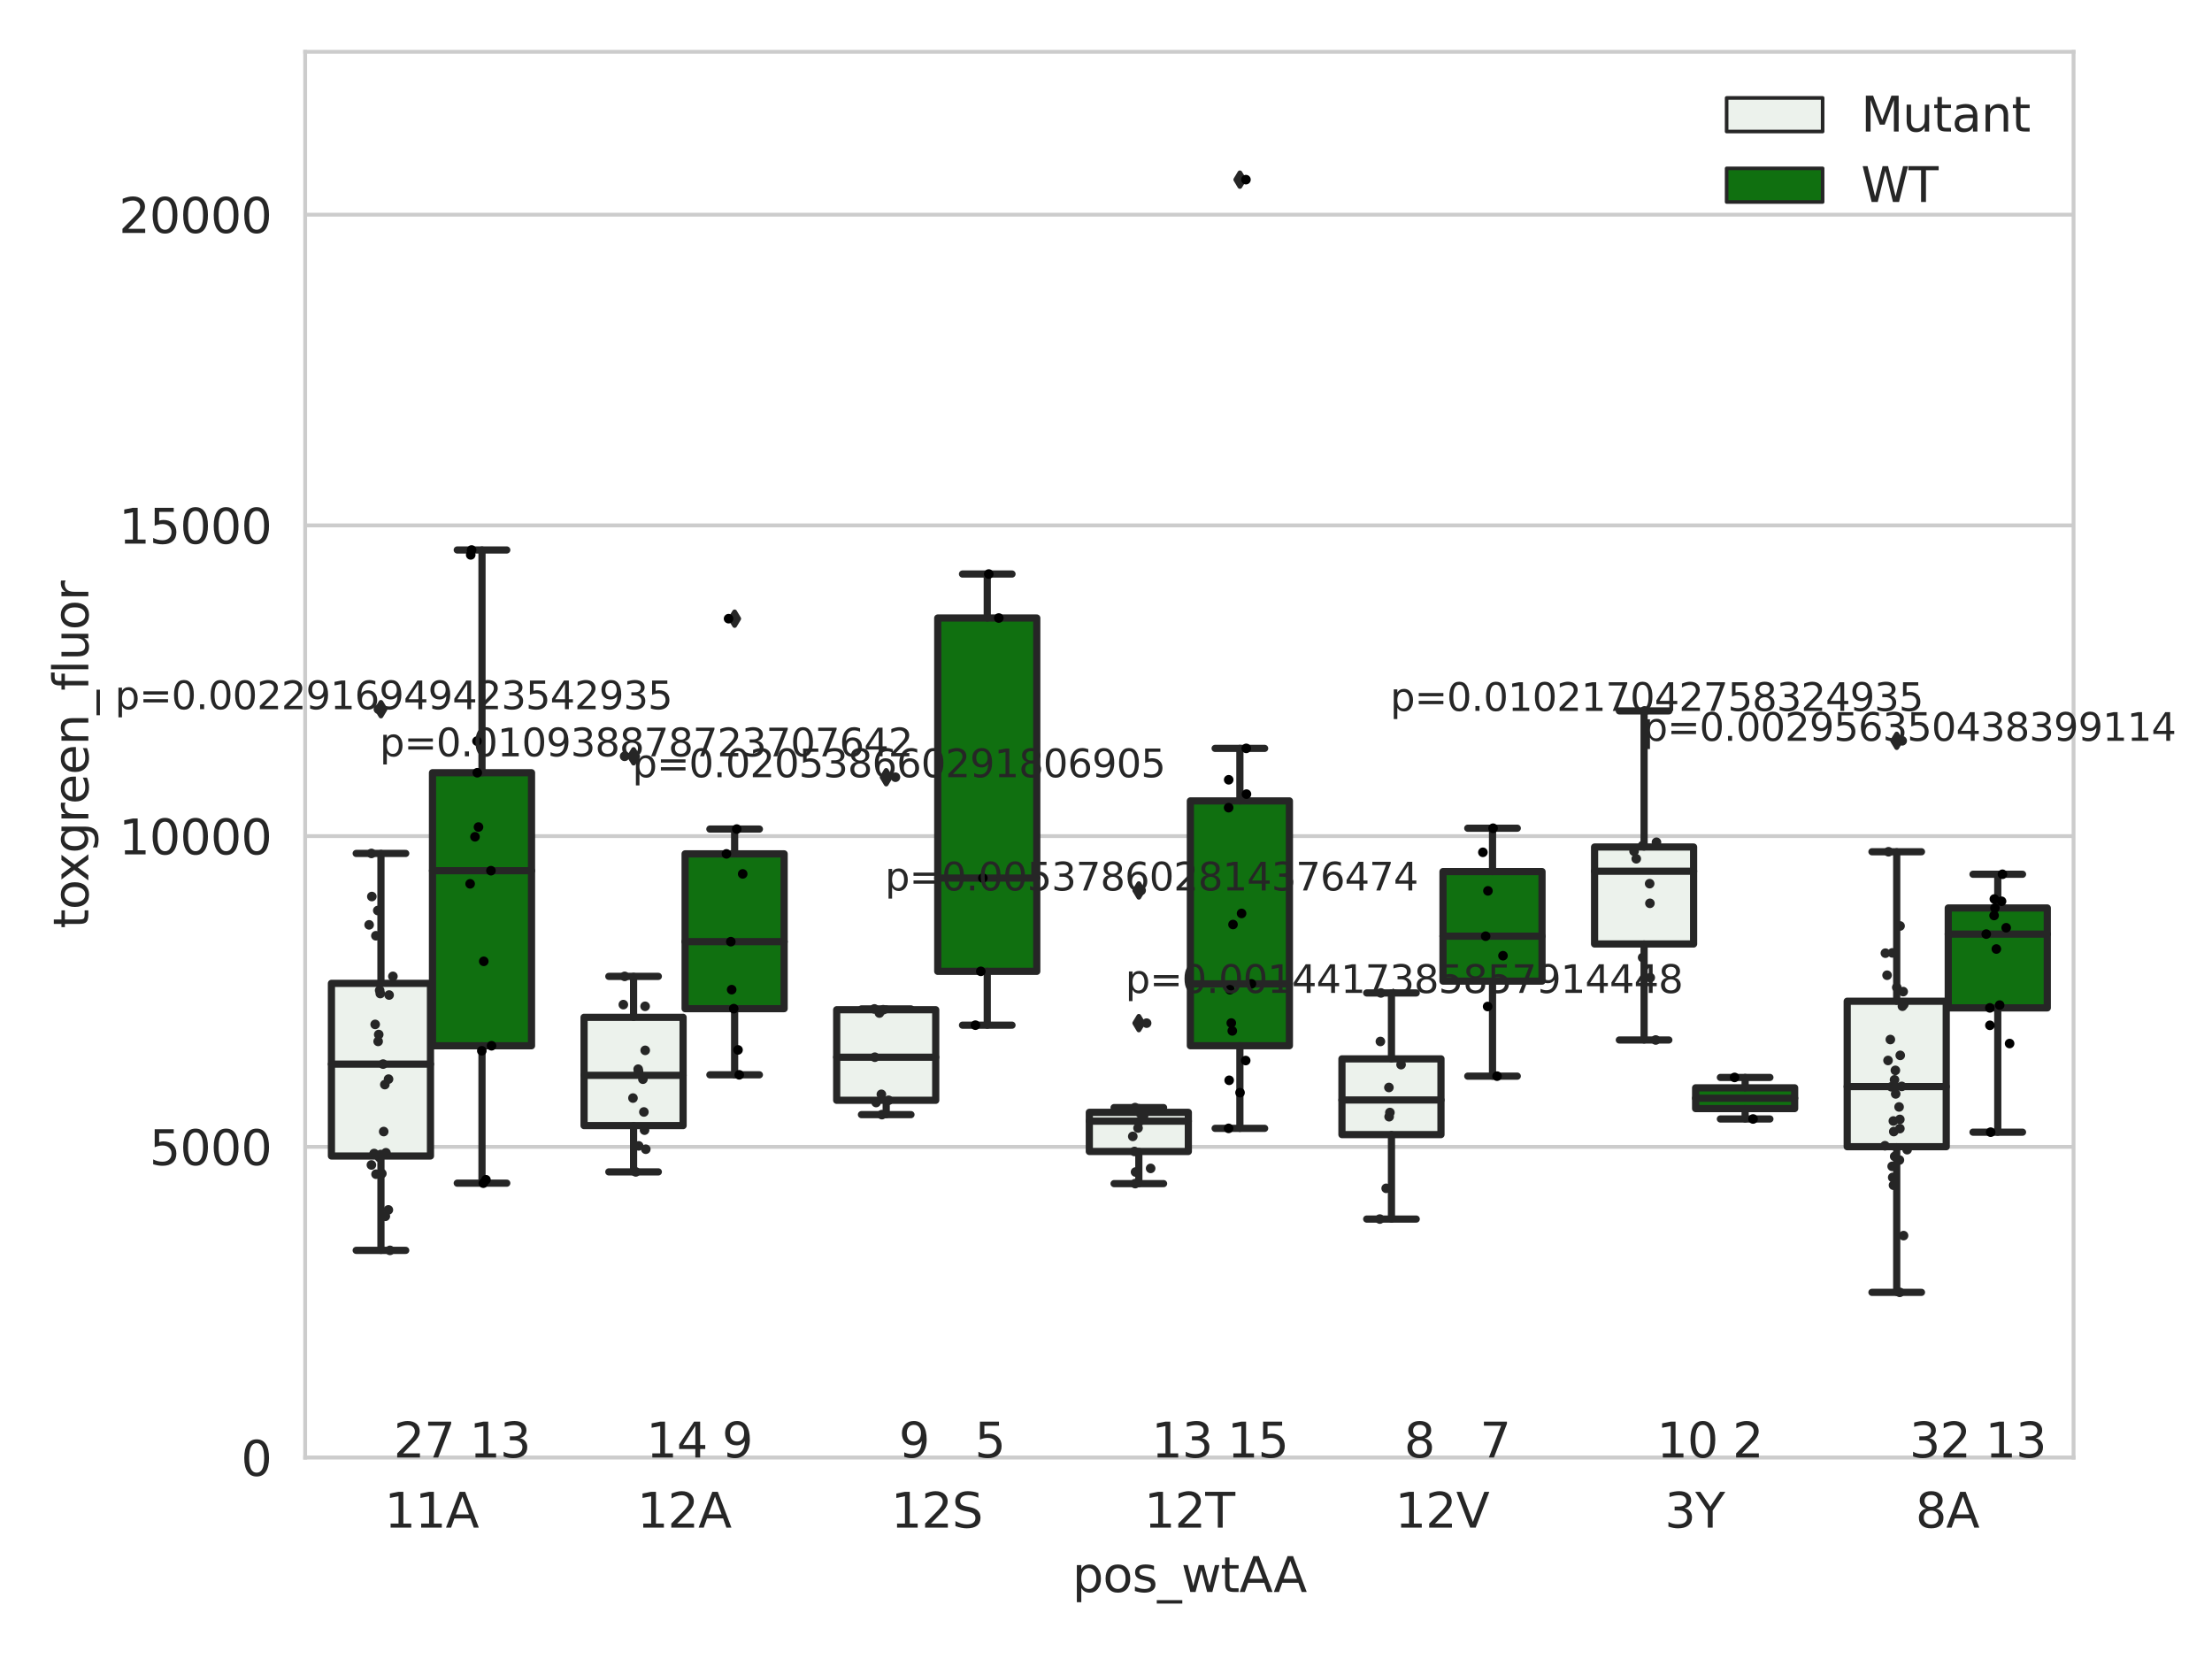<?xml version="1.0" encoding="utf-8" standalone="no"?>
<!DOCTYPE svg PUBLIC "-//W3C//DTD SVG 1.1//EN"
  "http://www.w3.org/Graphics/SVG/1.1/DTD/svg11.dtd">
<svg xmlns:xlink="http://www.w3.org/1999/xlink" width="460.8pt" height="345.6pt" viewBox="0 0 460.8 345.6" xmlns="http://www.w3.org/2000/svg" version="1.1">
 <defs>
  <style type="text/css">*{stroke-linejoin: round; stroke-linecap: butt}</style>
 </defs>
 <g id="figure_1">
  <g id="patch_1">
   <path d="M 0 345.6 
L 460.8 345.6 
L 460.8 0 
L 0 0 
z
" style="fill: #ffffff"/>
  </g>
  <g id="axes_1">
   <g id="patch_2">
    <path d="M 63.571 303.64 
L 431.96 303.64 
L 431.96 10.8 
L 63.571 10.8 
z
" style="fill: #ffffff"/>
   </g>
   <g id="matplotlib.axis_1">
    <g id="xtick_1">
     <g id="text_1">
      <!-- 11A -->
      <g style="fill: #262626" transform="translate(80.102 318.238) scale(0.1 -0.1)">
       <defs>
        <path id="DejaVuSans-31" d="M 794 531 
L 1825 531 
L 1825 4091 
L 703 3866 
L 703 4441 
L 1819 4666 
L 2450 4666 
L 2450 531 
L 3481 531 
L 3481 0 
L 794 0 
L 794 531 
z
" transform="scale(0.016)"/>
        <path id="DejaVuSans-41" d="M 2188 4044 
L 1331 1722 
L 3047 1722 
L 2188 4044 
z
M 1831 4666 
L 2547 4666 
L 4325 0 
L 3669 0 
L 3244 1197 
L 1141 1197 
L 716 0 
L 50 0 
L 1831 4666 
z
" transform="scale(0.016)"/>
       </defs>
       <use xlink:href="#DejaVuSans-31"/>
       <use xlink:href="#DejaVuSans-31" x="63.623"/>
       <use xlink:href="#DejaVuSans-41" x="127.246"/>
      </g>
     </g>
    </g>
    <g id="xtick_2">
     <g id="text_2">
      <!-- 12A -->
      <g style="fill: #262626" transform="translate(132.729 318.238) scale(0.1 -0.1)">
       <defs>
        <path id="DejaVuSans-32" d="M 1228 531 
L 3431 531 
L 3431 0 
L 469 0 
L 469 531 
Q 828 903 1448 1529 
Q 2069 2156 2228 2338 
Q 2531 2678 2651 2914 
Q 2772 3150 2772 3378 
Q 2772 3750 2511 3984 
Q 2250 4219 1831 4219 
Q 1534 4219 1204 4116 
Q 875 4013 500 3803 
L 500 4441 
Q 881 4594 1212 4672 
Q 1544 4750 1819 4750 
Q 2544 4750 2975 4387 
Q 3406 4025 3406 3419 
Q 3406 3131 3298 2873 
Q 3191 2616 2906 2266 
Q 2828 2175 2409 1742 
Q 1991 1309 1228 531 
z
" transform="scale(0.016)"/>
       </defs>
       <use xlink:href="#DejaVuSans-31"/>
       <use xlink:href="#DejaVuSans-32" x="63.623"/>
       <use xlink:href="#DejaVuSans-41" x="127.246"/>
      </g>
     </g>
    </g>
    <g id="xtick_3">
     <g id="text_3">
      <!-- 12S -->
      <g style="fill: #262626" transform="translate(185.602 318.238) scale(0.1 -0.1)">
       <defs>
        <path id="DejaVuSans-53" d="M 3425 4513 
L 3425 3897 
Q 3066 4069 2747 4153 
Q 2428 4238 2131 4238 
Q 1616 4238 1336 4038 
Q 1056 3838 1056 3469 
Q 1056 3159 1242 3001 
Q 1428 2844 1947 2747 
L 2328 2669 
Q 3034 2534 3370 2195 
Q 3706 1856 3706 1288 
Q 3706 609 3251 259 
Q 2797 -91 1919 -91 
Q 1588 -91 1214 -16 
Q 841 59 441 206 
L 441 856 
Q 825 641 1194 531 
Q 1563 422 1919 422 
Q 2459 422 2753 634 
Q 3047 847 3047 1241 
Q 3047 1584 2836 1778 
Q 2625 1972 2144 2069 
L 1759 2144 
Q 1053 2284 737 2584 
Q 422 2884 422 3419 
Q 422 4038 858 4394 
Q 1294 4750 2059 4750 
Q 2388 4750 2728 4690 
Q 3069 4631 3425 4513 
z
" transform="scale(0.016)"/>
       </defs>
       <use xlink:href="#DejaVuSans-31"/>
       <use xlink:href="#DejaVuSans-32" x="63.623"/>
       <use xlink:href="#DejaVuSans-53" x="127.246"/>
      </g>
     </g>
    </g>
    <g id="xtick_4">
     <g id="text_4">
      <!-- 12T -->
      <g style="fill: #262626" transform="translate(238.349 318.238) scale(0.1 -0.1)">
       <defs>
        <path id="DejaVuSans-54" d="M -19 4666 
L 3928 4666 
L 3928 4134 
L 2272 4134 
L 2272 0 
L 1638 0 
L 1638 4134 
L -19 4134 
L -19 4666 
z
" transform="scale(0.016)"/>
       </defs>
       <use xlink:href="#DejaVuSans-31"/>
       <use xlink:href="#DejaVuSans-32" x="63.623"/>
       <use xlink:href="#DejaVuSans-54" x="127.246"/>
      </g>
     </g>
    </g>
    <g id="xtick_5">
     <g id="text_5">
      <!-- 12V -->
      <g style="fill: #262626" transform="translate(290.61 318.238) scale(0.1 -0.1)">
       <defs>
        <path id="DejaVuSans-56" d="M 1831 0 
L 50 4666 
L 709 4666 
L 2188 738 
L 3669 4666 
L 4325 4666 
L 2547 0 
L 1831 0 
z
" transform="scale(0.016)"/>
       </defs>
       <use xlink:href="#DejaVuSans-31"/>
       <use xlink:href="#DejaVuSans-32" x="63.623"/>
       <use xlink:href="#DejaVuSans-56" x="127.246"/>
      </g>
     </g>
    </g>
    <g id="xtick_6">
     <g id="text_6">
      <!-- 3Y -->
      <g style="fill: #262626" transform="translate(346.784 318.238) scale(0.1 -0.1)">
       <defs>
        <path id="DejaVuSans-33" d="M 2597 2516 
Q 3050 2419 3304 2112 
Q 3559 1806 3559 1356 
Q 3559 666 3084 287 
Q 2609 -91 1734 -91 
Q 1441 -91 1130 -33 
Q 819 25 488 141 
L 488 750 
Q 750 597 1062 519 
Q 1375 441 1716 441 
Q 2309 441 2620 675 
Q 2931 909 2931 1356 
Q 2931 1769 2642 2001 
Q 2353 2234 1838 2234 
L 1294 2234 
L 1294 2753 
L 1863 2753 
Q 2328 2753 2575 2939 
Q 2822 3125 2822 3475 
Q 2822 3834 2567 4026 
Q 2313 4219 1838 4219 
Q 1578 4219 1281 4162 
Q 984 4106 628 3988 
L 628 4550 
Q 988 4650 1302 4700 
Q 1616 4750 1894 4750 
Q 2613 4750 3031 4423 
Q 3450 4097 3450 3541 
Q 3450 3153 3228 2886 
Q 3006 2619 2597 2516 
z
" transform="scale(0.016)"/>
        <path id="DejaVuSans-59" d="M -13 4666 
L 666 4666 
L 1959 2747 
L 3244 4666 
L 3922 4666 
L 2272 2222 
L 2272 0 
L 1638 0 
L 1638 2222 
L -13 4666 
z
" transform="scale(0.016)"/>
       </defs>
       <use xlink:href="#DejaVuSans-33"/>
       <use xlink:href="#DejaVuSans-59" x="63.623"/>
      </g>
     </g>
    </g>
    <g id="xtick_7">
     <g id="text_7">
      <!-- 8A -->
      <g style="fill: #262626" transform="translate(399.045 318.238) scale(0.1 -0.1)">
       <defs>
        <path id="DejaVuSans-38" d="M 2034 2216 
Q 1584 2216 1326 1975 
Q 1069 1734 1069 1313 
Q 1069 891 1326 650 
Q 1584 409 2034 409 
Q 2484 409 2743 651 
Q 3003 894 3003 1313 
Q 3003 1734 2745 1975 
Q 2488 2216 2034 2216 
z
M 1403 2484 
Q 997 2584 770 2862 
Q 544 3141 544 3541 
Q 544 4100 942 4425 
Q 1341 4750 2034 4750 
Q 2731 4750 3128 4425 
Q 3525 4100 3525 3541 
Q 3525 3141 3298 2862 
Q 3072 2584 2669 2484 
Q 3125 2378 3379 2068 
Q 3634 1759 3634 1313 
Q 3634 634 3220 271 
Q 2806 -91 2034 -91 
Q 1263 -91 848 271 
Q 434 634 434 1313 
Q 434 1759 690 2068 
Q 947 2378 1403 2484 
z
M 1172 3481 
Q 1172 3119 1398 2916 
Q 1625 2713 2034 2713 
Q 2441 2713 2670 2916 
Q 2900 3119 2900 3481 
Q 2900 3844 2670 4047 
Q 2441 4250 2034 4250 
Q 1625 4250 1398 4047 
Q 1172 3844 1172 3481 
z
" transform="scale(0.016)"/>
       </defs>
       <use xlink:href="#DejaVuSans-38"/>
       <use xlink:href="#DejaVuSans-41" x="63.623"/>
      </g>
     </g>
    </g>
    <g id="text_8">
     <!-- pos_wtAA -->
     <g style="fill: #262626" transform="translate(223.4 331.638) scale(0.1 -0.1)">
      <defs>
       <path id="DejaVuSans-70" d="M 1159 525 
L 1159 -1331 
L 581 -1331 
L 581 3500 
L 1159 3500 
L 1159 2969 
Q 1341 3281 1617 3432 
Q 1894 3584 2278 3584 
Q 2916 3584 3314 3078 
Q 3713 2572 3713 1747 
Q 3713 922 3314 415 
Q 2916 -91 2278 -91 
Q 1894 -91 1617 61 
Q 1341 213 1159 525 
z
M 3116 1747 
Q 3116 2381 2855 2742 
Q 2594 3103 2138 3103 
Q 1681 3103 1420 2742 
Q 1159 2381 1159 1747 
Q 1159 1113 1420 752 
Q 1681 391 2138 391 
Q 2594 391 2855 752 
Q 3116 1113 3116 1747 
z
" transform="scale(0.016)"/>
       <path id="DejaVuSans-6f" d="M 1959 3097 
Q 1497 3097 1228 2736 
Q 959 2375 959 1747 
Q 959 1119 1226 758 
Q 1494 397 1959 397 
Q 2419 397 2687 759 
Q 2956 1122 2956 1747 
Q 2956 2369 2687 2733 
Q 2419 3097 1959 3097 
z
M 1959 3584 
Q 2709 3584 3137 3096 
Q 3566 2609 3566 1747 
Q 3566 888 3137 398 
Q 2709 -91 1959 -91 
Q 1206 -91 779 398 
Q 353 888 353 1747 
Q 353 2609 779 3096 
Q 1206 3584 1959 3584 
z
" transform="scale(0.016)"/>
       <path id="DejaVuSans-73" d="M 2834 3397 
L 2834 2853 
Q 2591 2978 2328 3040 
Q 2066 3103 1784 3103 
Q 1356 3103 1142 2972 
Q 928 2841 928 2578 
Q 928 2378 1081 2264 
Q 1234 2150 1697 2047 
L 1894 2003 
Q 2506 1872 2764 1633 
Q 3022 1394 3022 966 
Q 3022 478 2636 193 
Q 2250 -91 1575 -91 
Q 1294 -91 989 -36 
Q 684 19 347 128 
L 347 722 
Q 666 556 975 473 
Q 1284 391 1588 391 
Q 1994 391 2212 530 
Q 2431 669 2431 922 
Q 2431 1156 2273 1281 
Q 2116 1406 1581 1522 
L 1381 1569 
Q 847 1681 609 1914 
Q 372 2147 372 2553 
Q 372 3047 722 3315 
Q 1072 3584 1716 3584 
Q 2034 3584 2315 3537 
Q 2597 3491 2834 3397 
z
" transform="scale(0.016)"/>
       <path id="DejaVuSans-5f" d="M 3263 -1063 
L 3263 -1509 
L -63 -1509 
L -63 -1063 
L 3263 -1063 
z
" transform="scale(0.016)"/>
       <path id="DejaVuSans-77" d="M 269 3500 
L 844 3500 
L 1563 769 
L 2278 3500 
L 2956 3500 
L 3675 769 
L 4391 3500 
L 4966 3500 
L 4050 0 
L 3372 0 
L 2619 2869 
L 1863 0 
L 1184 0 
L 269 3500 
z
" transform="scale(0.016)"/>
       <path id="DejaVuSans-74" d="M 1172 4494 
L 1172 3500 
L 2356 3500 
L 2356 3053 
L 1172 3053 
L 1172 1153 
Q 1172 725 1289 603 
Q 1406 481 1766 481 
L 2356 481 
L 2356 0 
L 1766 0 
Q 1100 0 847 248 
Q 594 497 594 1153 
L 594 3053 
L 172 3053 
L 172 3500 
L 594 3500 
L 594 4494 
L 1172 4494 
z
" transform="scale(0.016)"/>
      </defs>
      <use xlink:href="#DejaVuSans-70"/>
      <use xlink:href="#DejaVuSans-6f" x="63.477"/>
      <use xlink:href="#DejaVuSans-73" x="124.658"/>
      <use xlink:href="#DejaVuSans-5f" x="176.758"/>
      <use xlink:href="#DejaVuSans-77" x="226.758"/>
      <use xlink:href="#DejaVuSans-74" x="308.545"/>
      <use xlink:href="#DejaVuSans-41" x="347.754"/>
      <use xlink:href="#DejaVuSans-41" x="418.912"/>
     </g>
    </g>
   </g>
   <g id="matplotlib.axis_2">
    <g id="ytick_1">
     <g id="line2d_1">
      <path d="M 63.571 303.64 
L 431.96 303.64 
" clip-path="url(#pb27a2fdc3c)" style="fill: none; stroke: #cccccc; stroke-width: 0.8; stroke-linecap: round"/>
     </g>
     <g id="text_9">
      <!-- 0 -->
      <g style="fill: #262626" transform="translate(50.209 307.439) scale(0.1 -0.1)">
       <defs>
        <path id="DejaVuSans-30" d="M 2034 4250 
Q 1547 4250 1301 3770 
Q 1056 3291 1056 2328 
Q 1056 1369 1301 889 
Q 1547 409 2034 409 
Q 2525 409 2770 889 
Q 3016 1369 3016 2328 
Q 3016 3291 2770 3770 
Q 2525 4250 2034 4250 
z
M 2034 4750 
Q 2819 4750 3233 4129 
Q 3647 3509 3647 2328 
Q 3647 1150 3233 529 
Q 2819 -91 2034 -91 
Q 1250 -91 836 529 
Q 422 1150 422 2328 
Q 422 3509 836 4129 
Q 1250 4750 2034 4750 
z
" transform="scale(0.016)"/>
       </defs>
       <use xlink:href="#DejaVuSans-30"/>
      </g>
     </g>
    </g>
    <g id="ytick_2">
     <g id="line2d_2">
      <path d="M 63.571 238.91 
L 431.96 238.91 
" clip-path="url(#pb27a2fdc3c)" style="fill: none; stroke: #cccccc; stroke-width: 0.8; stroke-linecap: round"/>
     </g>
     <g id="text_10">
      <!-- 5000 -->
      <g style="fill: #262626" transform="translate(31.121 242.709) scale(0.1 -0.1)">
       <defs>
        <path id="DejaVuSans-35" d="M 691 4666 
L 3169 4666 
L 3169 4134 
L 1269 4134 
L 1269 2991 
Q 1406 3038 1543 3061 
Q 1681 3084 1819 3084 
Q 2600 3084 3056 2656 
Q 3513 2228 3513 1497 
Q 3513 744 3044 326 
Q 2575 -91 1722 -91 
Q 1428 -91 1123 -41 
Q 819 9 494 109 
L 494 744 
Q 775 591 1075 516 
Q 1375 441 1709 441 
Q 2250 441 2565 725 
Q 2881 1009 2881 1497 
Q 2881 1984 2565 2268 
Q 2250 2553 1709 2553 
Q 1456 2553 1204 2497 
Q 953 2441 691 2322 
L 691 4666 
z
" transform="scale(0.016)"/>
       </defs>
       <use xlink:href="#DejaVuSans-35"/>
       <use xlink:href="#DejaVuSans-30" x="63.623"/>
       <use xlink:href="#DejaVuSans-30" x="127.246"/>
       <use xlink:href="#DejaVuSans-30" x="190.869"/>
      </g>
     </g>
    </g>
    <g id="ytick_3">
     <g id="line2d_3">
      <path d="M 63.571 174.18 
L 431.96 174.18 
" clip-path="url(#pb27a2fdc3c)" style="fill: none; stroke: #cccccc; stroke-width: 0.8; stroke-linecap: round"/>
     </g>
     <g id="text_11">
      <!-- 10000 -->
      <g style="fill: #262626" transform="translate(24.759 177.979) scale(0.1 -0.1)">
       <use xlink:href="#DejaVuSans-31"/>
       <use xlink:href="#DejaVuSans-30" x="63.623"/>
       <use xlink:href="#DejaVuSans-30" x="127.246"/>
       <use xlink:href="#DejaVuSans-30" x="190.869"/>
       <use xlink:href="#DejaVuSans-30" x="254.492"/>
      </g>
     </g>
    </g>
    <g id="ytick_4">
     <g id="line2d_4">
      <path d="M 63.571 109.45 
L 431.96 109.45 
" clip-path="url(#pb27a2fdc3c)" style="fill: none; stroke: #cccccc; stroke-width: 0.8; stroke-linecap: round"/>
     </g>
     <g id="text_12">
      <!-- 15000 -->
      <g style="fill: #262626" transform="translate(24.759 113.249) scale(0.1 -0.1)">
       <use xlink:href="#DejaVuSans-31"/>
       <use xlink:href="#DejaVuSans-35" x="63.623"/>
       <use xlink:href="#DejaVuSans-30" x="127.246"/>
       <use xlink:href="#DejaVuSans-30" x="190.869"/>
       <use xlink:href="#DejaVuSans-30" x="254.492"/>
      </g>
     </g>
    </g>
    <g id="ytick_5">
     <g id="line2d_5">
      <path d="M 63.571 44.719 
L 431.96 44.719 
" clip-path="url(#pb27a2fdc3c)" style="fill: none; stroke: #cccccc; stroke-width: 0.8; stroke-linecap: round"/>
     </g>
     <g id="text_13">
      <!-- 20000 -->
      <g style="fill: #262626" transform="translate(24.759 48.519) scale(0.1 -0.1)">
       <use xlink:href="#DejaVuSans-32"/>
       <use xlink:href="#DejaVuSans-30" x="63.623"/>
       <use xlink:href="#DejaVuSans-30" x="127.246"/>
       <use xlink:href="#DejaVuSans-30" x="190.869"/>
       <use xlink:href="#DejaVuSans-30" x="254.492"/>
      </g>
     </g>
    </g>
    <g id="text_14">
     <!-- toxgreen_fluor -->
     <g style="fill: #262626" transform="translate(18.401 193.415) rotate(-90) scale(0.1 -0.1)">
      <defs>
       <path id="DejaVuSans-78" d="M 3513 3500 
L 2247 1797 
L 3578 0 
L 2900 0 
L 1881 1375 
L 863 0 
L 184 0 
L 1544 1831 
L 300 3500 
L 978 3500 
L 1906 2253 
L 2834 3500 
L 3513 3500 
z
" transform="scale(0.016)"/>
       <path id="DejaVuSans-67" d="M 2906 1791 
Q 2906 2416 2648 2759 
Q 2391 3103 1925 3103 
Q 1463 3103 1205 2759 
Q 947 2416 947 1791 
Q 947 1169 1205 825 
Q 1463 481 1925 481 
Q 2391 481 2648 825 
Q 2906 1169 2906 1791 
z
M 3481 434 
Q 3481 -459 3084 -895 
Q 2688 -1331 1869 -1331 
Q 1566 -1331 1297 -1286 
Q 1028 -1241 775 -1147 
L 775 -588 
Q 1028 -725 1275 -790 
Q 1522 -856 1778 -856 
Q 2344 -856 2625 -561 
Q 2906 -266 2906 331 
L 2906 616 
Q 2728 306 2450 153 
Q 2172 0 1784 0 
Q 1141 0 747 490 
Q 353 981 353 1791 
Q 353 2603 747 3093 
Q 1141 3584 1784 3584 
Q 2172 3584 2450 3431 
Q 2728 3278 2906 2969 
L 2906 3500 
L 3481 3500 
L 3481 434 
z
" transform="scale(0.016)"/>
       <path id="DejaVuSans-72" d="M 2631 2963 
Q 2534 3019 2420 3045 
Q 2306 3072 2169 3072 
Q 1681 3072 1420 2755 
Q 1159 2438 1159 1844 
L 1159 0 
L 581 0 
L 581 3500 
L 1159 3500 
L 1159 2956 
Q 1341 3275 1631 3429 
Q 1922 3584 2338 3584 
Q 2397 3584 2469 3576 
Q 2541 3569 2628 3553 
L 2631 2963 
z
" transform="scale(0.016)"/>
       <path id="DejaVuSans-65" d="M 3597 1894 
L 3597 1613 
L 953 1613 
Q 991 1019 1311 708 
Q 1631 397 2203 397 
Q 2534 397 2845 478 
Q 3156 559 3463 722 
L 3463 178 
Q 3153 47 2828 -22 
Q 2503 -91 2169 -91 
Q 1331 -91 842 396 
Q 353 884 353 1716 
Q 353 2575 817 3079 
Q 1281 3584 2069 3584 
Q 2775 3584 3186 3129 
Q 3597 2675 3597 1894 
z
M 3022 2063 
Q 3016 2534 2758 2815 
Q 2500 3097 2075 3097 
Q 1594 3097 1305 2825 
Q 1016 2553 972 2059 
L 3022 2063 
z
" transform="scale(0.016)"/>
       <path id="DejaVuSans-6e" d="M 3513 2113 
L 3513 0 
L 2938 0 
L 2938 2094 
Q 2938 2591 2744 2837 
Q 2550 3084 2163 3084 
Q 1697 3084 1428 2787 
Q 1159 2491 1159 1978 
L 1159 0 
L 581 0 
L 581 3500 
L 1159 3500 
L 1159 2956 
Q 1366 3272 1645 3428 
Q 1925 3584 2291 3584 
Q 2894 3584 3203 3211 
Q 3513 2838 3513 2113 
z
" transform="scale(0.016)"/>
       <path id="DejaVuSans-66" d="M 2375 4863 
L 2375 4384 
L 1825 4384 
Q 1516 4384 1395 4259 
Q 1275 4134 1275 3809 
L 1275 3500 
L 2222 3500 
L 2222 3053 
L 1275 3053 
L 1275 0 
L 697 0 
L 697 3053 
L 147 3053 
L 147 3500 
L 697 3500 
L 697 3744 
Q 697 4328 969 4595 
Q 1241 4863 1831 4863 
L 2375 4863 
z
" transform="scale(0.016)"/>
       <path id="DejaVuSans-6c" d="M 603 4863 
L 1178 4863 
L 1178 0 
L 603 0 
L 603 4863 
z
" transform="scale(0.016)"/>
       <path id="DejaVuSans-75" d="M 544 1381 
L 544 3500 
L 1119 3500 
L 1119 1403 
Q 1119 906 1312 657 
Q 1506 409 1894 409 
Q 2359 409 2629 706 
Q 2900 1003 2900 1516 
L 2900 3500 
L 3475 3500 
L 3475 0 
L 2900 0 
L 2900 538 
Q 2691 219 2414 64 
Q 2138 -91 1772 -91 
Q 1169 -91 856 284 
Q 544 659 544 1381 
z
M 1991 3584 
L 1991 3584 
z
" transform="scale(0.016)"/>
      </defs>
      <use xlink:href="#DejaVuSans-74"/>
      <use xlink:href="#DejaVuSans-6f" x="39.209"/>
      <use xlink:href="#DejaVuSans-78" x="97.266"/>
      <use xlink:href="#DejaVuSans-67" x="156.445"/>
      <use xlink:href="#DejaVuSans-72" x="219.922"/>
      <use xlink:href="#DejaVuSans-65" x="258.785"/>
      <use xlink:href="#DejaVuSans-65" x="320.309"/>
      <use xlink:href="#DejaVuSans-6e" x="381.832"/>
      <use xlink:href="#DejaVuSans-5f" x="445.211"/>
      <use xlink:href="#DejaVuSans-66" x="495.211"/>
      <use xlink:href="#DejaVuSans-6c" x="530.416"/>
      <use xlink:href="#DejaVuSans-75" x="558.199"/>
      <use xlink:href="#DejaVuSans-6f" x="621.578"/>
      <use xlink:href="#DejaVuSans-72" x="682.76"/>
     </g>
    </g>
   </g>
   <g id="patch_3">
    <path d="M 69.044 240.815 
L 89.674 240.815 
L 89.674 204.852 
L 69.044 204.852 
L 69.044 240.815 
z
" clip-path="url(#pb27a2fdc3c)" style="fill: #ecf2ec; stroke: #262626; stroke-width: 1.5; stroke-linejoin: miter"/>
   </g>
   <g id="patch_4">
    <path d="M 90.095 217.852 
L 110.725 217.852 
L 110.725 160.974 
L 90.095 160.974 
L 90.095 217.852 
z
" clip-path="url(#pb27a2fdc3c)" style="fill: #107010; stroke: #262626; stroke-width: 1.5; stroke-linejoin: miter"/>
   </g>
   <g id="patch_5">
    <path d="M 121.671 234.483 
L 142.301 234.483 
L 142.301 211.927 
L 121.671 211.927 
L 121.671 234.483 
z
" clip-path="url(#pb27a2fdc3c)" style="fill: #ecf2ec; stroke: #262626; stroke-width: 1.5; stroke-linejoin: miter"/>
   </g>
   <g id="patch_6">
    <path d="M 142.722 210.12 
L 163.352 210.12 
L 163.352 177.875 
L 142.722 177.875 
L 142.722 210.12 
z
" clip-path="url(#pb27a2fdc3c)" style="fill: #107010; stroke: #262626; stroke-width: 1.5; stroke-linejoin: miter"/>
   </g>
   <g id="patch_7">
    <path d="M 174.298 229.213 
L 194.928 229.213 
L 194.928 210.348 
L 174.298 210.348 
L 174.298 229.213 
z
" clip-path="url(#pb27a2fdc3c)" style="fill: #ecf2ec; stroke: #262626; stroke-width: 1.5; stroke-linejoin: miter"/>
   </g>
   <g id="patch_8">
    <path d="M 195.349 202.349 
L 215.979 202.349 
L 215.979 128.746 
L 195.349 128.746 
L 195.349 202.349 
z
" clip-path="url(#pb27a2fdc3c)" style="fill: #107010; stroke: #262626; stroke-width: 1.5; stroke-linejoin: miter"/>
   </g>
   <g id="patch_9">
    <path d="M 226.925 239.872 
L 247.555 239.872 
L 247.555 231.721 
L 226.925 231.721 
L 226.925 239.872 
z
" clip-path="url(#pb27a2fdc3c)" style="fill: #ecf2ec; stroke: #262626; stroke-width: 1.5; stroke-linejoin: miter"/>
   </g>
   <g id="patch_10">
    <path d="M 247.976 217.843 
L 268.606 217.843 
L 268.606 166.842 
L 247.976 166.842 
L 247.976 217.843 
z
" clip-path="url(#pb27a2fdc3c)" style="fill: #107010; stroke: #262626; stroke-width: 1.5; stroke-linejoin: miter"/>
   </g>
   <g id="patch_11">
    <path d="M 279.552 236.361 
L 300.182 236.361 
L 300.182 220.577 
L 279.552 220.577 
L 279.552 236.361 
z
" clip-path="url(#pb27a2fdc3c)" style="fill: #ecf2ec; stroke: #262626; stroke-width: 1.5; stroke-linejoin: miter"/>
   </g>
   <g id="patch_12">
    <path d="M 300.603 204.383 
L 321.233 204.383 
L 321.233 181.568 
L 300.603 181.568 
L 300.603 204.383 
z
" clip-path="url(#pb27a2fdc3c)" style="fill: #107010; stroke: #262626; stroke-width: 1.5; stroke-linejoin: miter"/>
   </g>
   <g id="patch_13">
    <path d="M 332.179 196.649 
L 352.809 196.649 
L 352.809 176.448 
L 332.179 176.448 
L 332.179 196.649 
z
" clip-path="url(#pb27a2fdc3c)" style="fill: #ecf2ec; stroke: #262626; stroke-width: 1.5; stroke-linejoin: miter"/>
   </g>
   <g id="patch_14">
    <path d="M 353.23 230.94 
L 373.859 230.94 
L 373.859 226.612 
L 353.23 226.612 
L 353.23 230.94 
z
" clip-path="url(#pb27a2fdc3c)" style="fill: #107010; stroke: #262626; stroke-width: 1.5; stroke-linejoin: miter"/>
   </g>
   <g id="patch_15">
    <path d="M 384.806 238.881 
L 405.436 238.881 
L 405.436 208.574 
L 384.806 208.574 
L 384.806 238.881 
z
" clip-path="url(#pb27a2fdc3c)" style="fill: #ecf2ec; stroke: #262626; stroke-width: 1.5; stroke-linejoin: miter"/>
   </g>
   <g id="patch_16">
    <path d="M 405.857 209.959 
L 426.486 209.959 
L 426.486 189.15 
L 405.857 189.15 
L 405.857 209.959 
z
" clip-path="url(#pb27a2fdc3c)" style="fill: #107010; stroke: #262626; stroke-width: 1.5; stroke-linejoin: miter"/>
   </g>
   <g id="patch_17">
    <path d="M 89.885 303.64 
L 89.885 303.64 
L 89.885 303.64 
L 89.885 303.64 
z
" clip-path="url(#pb27a2fdc3c)" style="fill: #ecf2ec; stroke: #262626; stroke-width: 0.75; stroke-linejoin: miter"/>
   </g>
   <g id="patch_18">
    <path d="M 89.885 303.64 
L 89.885 303.64 
L 89.885 303.64 
L 89.885 303.64 
z
" clip-path="url(#pb27a2fdc3c)" style="fill: #107010; stroke: #262626; stroke-width: 0.75; stroke-linejoin: miter"/>
   </g>
   <g id="PathCollection_1"/>
   <g id="PathCollection_2"/>
   <g id="line2d_6">
    <path d="M 79.359 240.815 
L 79.359 260.475 
" clip-path="url(#pb27a2fdc3c)" style="fill: none; stroke: #262626; stroke-width: 1.5; stroke-linecap: round"/>
   </g>
   <g id="line2d_7">
    <path d="M 79.359 204.852 
L 79.359 177.787 
" clip-path="url(#pb27a2fdc3c)" style="fill: none; stroke: #262626; stroke-width: 1.5; stroke-linecap: round"/>
   </g>
   <g id="line2d_8">
    <path d="M 74.202 260.475 
L 84.517 260.475 
" clip-path="url(#pb27a2fdc3c)" style="fill: none; stroke: #262626; stroke-width: 1.5; stroke-linecap: round"/>
   </g>
   <g id="line2d_9">
    <path d="M 74.202 177.787 
L 84.517 177.787 
" clip-path="url(#pb27a2fdc3c)" style="fill: none; stroke: #262626; stroke-width: 1.5; stroke-linecap: round"/>
   </g>
   <g id="line2d_10">
    <defs>
     <path id="mfde501e46a" d="M -0 1.414 
L 0.849 0 
L 0 -1.414 
L -0.849 -0 
z
" style="stroke: #262626; stroke-linejoin: miter"/>
    </defs>
    <g clip-path="url(#pb27a2fdc3c)">
     <use xlink:href="#mfde501e46a" x="79.359" y="147.736" style="fill: #262626; stroke: #262626; stroke-linejoin: miter"/>
    </g>
   </g>
   <g id="line2d_11">
    <path d="M 100.41 217.852 
L 100.41 246.477 
" clip-path="url(#pb27a2fdc3c)" style="fill: none; stroke: #262626; stroke-width: 1.5; stroke-linecap: round"/>
   </g>
   <g id="line2d_12">
    <path d="M 100.41 160.974 
L 100.41 114.573 
" clip-path="url(#pb27a2fdc3c)" style="fill: none; stroke: #262626; stroke-width: 1.5; stroke-linecap: round"/>
   </g>
   <g id="line2d_13">
    <path d="M 95.253 246.477 
L 105.568 246.477 
" clip-path="url(#pb27a2fdc3c)" style="fill: none; stroke: #262626; stroke-width: 1.5; stroke-linecap: round"/>
   </g>
   <g id="line2d_14">
    <path d="M 95.253 114.573 
L 105.568 114.573 
" clip-path="url(#pb27a2fdc3c)" style="fill: none; stroke: #262626; stroke-width: 1.5; stroke-linecap: round"/>
   </g>
   <g id="line2d_15"/>
   <g id="line2d_16">
    <path d="M 131.986 234.483 
L 131.986 244.125 
" clip-path="url(#pb27a2fdc3c)" style="fill: none; stroke: #262626; stroke-width: 1.5; stroke-linecap: round"/>
   </g>
   <g id="line2d_17">
    <path d="M 131.986 211.927 
L 131.986 203.397 
" clip-path="url(#pb27a2fdc3c)" style="fill: none; stroke: #262626; stroke-width: 1.5; stroke-linecap: round"/>
   </g>
   <g id="line2d_18">
    <path d="M 126.829 244.125 
L 137.144 244.125 
" clip-path="url(#pb27a2fdc3c)" style="fill: none; stroke: #262626; stroke-width: 1.5; stroke-linecap: round"/>
   </g>
   <g id="line2d_19">
    <path d="M 126.829 203.397 
L 137.144 203.397 
" clip-path="url(#pb27a2fdc3c)" style="fill: none; stroke: #262626; stroke-width: 1.5; stroke-linecap: round"/>
   </g>
   <g id="line2d_20">
    <g clip-path="url(#pb27a2fdc3c)">
     <use xlink:href="#mfde501e46a" x="131.986" y="157.553" style="fill: #262626; stroke: #262626; stroke-linejoin: miter"/>
    </g>
   </g>
   <g id="line2d_21">
    <path d="M 153.037 210.12 
L 153.037 223.903 
" clip-path="url(#pb27a2fdc3c)" style="fill: none; stroke: #262626; stroke-width: 1.5; stroke-linecap: round"/>
   </g>
   <g id="line2d_22">
    <path d="M 153.037 177.875 
L 153.037 172.712 
" clip-path="url(#pb27a2fdc3c)" style="fill: none; stroke: #262626; stroke-width: 1.5; stroke-linecap: round"/>
   </g>
   <g id="line2d_23">
    <path d="M 147.88 223.903 
L 158.194 223.903 
" clip-path="url(#pb27a2fdc3c)" style="fill: none; stroke: #262626; stroke-width: 1.5; stroke-linecap: round"/>
   </g>
   <g id="line2d_24">
    <path d="M 147.88 172.712 
L 158.194 172.712 
" clip-path="url(#pb27a2fdc3c)" style="fill: none; stroke: #262626; stroke-width: 1.5; stroke-linecap: round"/>
   </g>
   <g id="line2d_25">
    <g clip-path="url(#pb27a2fdc3c)">
     <use xlink:href="#mfde501e46a" x="153.037" y="128.881" style="fill: #262626; stroke: #262626; stroke-linejoin: miter"/>
    </g>
   </g>
   <g id="line2d_26">
    <path d="M 184.613 229.213 
L 184.613 232.197 
" clip-path="url(#pb27a2fdc3c)" style="fill: none; stroke: #262626; stroke-width: 1.5; stroke-linecap: round"/>
   </g>
   <g id="line2d_27">
    <path d="M 184.613 210.348 
L 184.613 210.176 
" clip-path="url(#pb27a2fdc3c)" style="fill: none; stroke: #262626; stroke-width: 1.5; stroke-linecap: round"/>
   </g>
   <g id="line2d_28">
    <path d="M 179.456 232.197 
L 189.771 232.197 
" clip-path="url(#pb27a2fdc3c)" style="fill: none; stroke: #262626; stroke-width: 1.5; stroke-linecap: round"/>
   </g>
   <g id="line2d_29">
    <path d="M 179.456 210.176 
L 189.771 210.176 
" clip-path="url(#pb27a2fdc3c)" style="fill: none; stroke: #262626; stroke-width: 1.5; stroke-linecap: round"/>
   </g>
   <g id="line2d_30">
    <g clip-path="url(#pb27a2fdc3c)">
     <use xlink:href="#mfde501e46a" x="184.613" y="161.907" style="fill: #262626; stroke: #262626; stroke-linejoin: miter"/>
    </g>
   </g>
   <g id="line2d_31">
    <path d="M 205.664 202.349 
L 205.664 213.562 
" clip-path="url(#pb27a2fdc3c)" style="fill: none; stroke: #262626; stroke-width: 1.5; stroke-linecap: round"/>
   </g>
   <g id="line2d_32">
    <path d="M 205.664 128.746 
L 205.664 119.58 
" clip-path="url(#pb27a2fdc3c)" style="fill: none; stroke: #262626; stroke-width: 1.5; stroke-linecap: round"/>
   </g>
   <g id="line2d_33">
    <path d="M 200.506 213.562 
L 210.821 213.562 
" clip-path="url(#pb27a2fdc3c)" style="fill: none; stroke: #262626; stroke-width: 1.5; stroke-linecap: round"/>
   </g>
   <g id="line2d_34">
    <path d="M 200.506 119.58 
L 210.821 119.58 
" clip-path="url(#pb27a2fdc3c)" style="fill: none; stroke: #262626; stroke-width: 1.5; stroke-linecap: round"/>
   </g>
   <g id="line2d_35"/>
   <g id="line2d_36">
    <path d="M 237.24 239.872 
L 237.24 246.568 
" clip-path="url(#pb27a2fdc3c)" style="fill: none; stroke: #262626; stroke-width: 1.5; stroke-linecap: round"/>
   </g>
   <g id="line2d_37">
    <path d="M 237.24 231.721 
L 237.24 230.733 
" clip-path="url(#pb27a2fdc3c)" style="fill: none; stroke: #262626; stroke-width: 1.5; stroke-linecap: round"/>
   </g>
   <g id="line2d_38">
    <path d="M 232.083 246.568 
L 242.397 246.568 
" clip-path="url(#pb27a2fdc3c)" style="fill: none; stroke: #262626; stroke-width: 1.5; stroke-linecap: round"/>
   </g>
   <g id="line2d_39">
    <path d="M 232.083 230.733 
L 242.397 230.733 
" clip-path="url(#pb27a2fdc3c)" style="fill: none; stroke: #262626; stroke-width: 1.5; stroke-linecap: round"/>
   </g>
   <g id="line2d_40">
    <g clip-path="url(#pb27a2fdc3c)">
     <use xlink:href="#mfde501e46a" x="237.24" y="185.498" style="fill: #262626; stroke: #262626; stroke-linejoin: miter"/>
     <use xlink:href="#mfde501e46a" x="237.24" y="213.139" style="fill: #262626; stroke: #262626; stroke-linejoin: miter"/>
    </g>
   </g>
   <g id="line2d_41">
    <path d="M 258.291 217.843 
L 258.291 235.058 
" clip-path="url(#pb27a2fdc3c)" style="fill: none; stroke: #262626; stroke-width: 1.5; stroke-linecap: round"/>
   </g>
   <g id="line2d_42">
    <path d="M 258.291 166.842 
L 258.291 155.9 
" clip-path="url(#pb27a2fdc3c)" style="fill: none; stroke: #262626; stroke-width: 1.5; stroke-linecap: round"/>
   </g>
   <g id="line2d_43">
    <path d="M 253.133 235.058 
L 263.448 235.058 
" clip-path="url(#pb27a2fdc3c)" style="fill: none; stroke: #262626; stroke-width: 1.5; stroke-linecap: round"/>
   </g>
   <g id="line2d_44">
    <path d="M 253.133 155.9 
L 263.448 155.9 
" clip-path="url(#pb27a2fdc3c)" style="fill: none; stroke: #262626; stroke-width: 1.5; stroke-linecap: round"/>
   </g>
   <g id="line2d_45">
    <g clip-path="url(#pb27a2fdc3c)">
     <use xlink:href="#mfde501e46a" x="258.291" y="37.422" style="fill: #262626; stroke: #262626; stroke-linejoin: miter"/>
    </g>
   </g>
   <g id="line2d_46">
    <path d="M 289.867 236.361 
L 289.867 253.953 
" clip-path="url(#pb27a2fdc3c)" style="fill: none; stroke: #262626; stroke-width: 1.5; stroke-linecap: round"/>
   </g>
   <g id="line2d_47">
    <path d="M 289.867 220.577 
L 289.867 206.85 
" clip-path="url(#pb27a2fdc3c)" style="fill: none; stroke: #262626; stroke-width: 1.5; stroke-linecap: round"/>
   </g>
   <g id="line2d_48">
    <path d="M 284.709 253.953 
L 295.024 253.953 
" clip-path="url(#pb27a2fdc3c)" style="fill: none; stroke: #262626; stroke-width: 1.5; stroke-linecap: round"/>
   </g>
   <g id="line2d_49">
    <path d="M 284.709 206.85 
L 295.024 206.85 
" clip-path="url(#pb27a2fdc3c)" style="fill: none; stroke: #262626; stroke-width: 1.5; stroke-linecap: round"/>
   </g>
   <g id="line2d_50"/>
   <g id="line2d_51">
    <path d="M 310.918 204.383 
L 310.918 224.181 
" clip-path="url(#pb27a2fdc3c)" style="fill: none; stroke: #262626; stroke-width: 1.5; stroke-linecap: round"/>
   </g>
   <g id="line2d_52">
    <path d="M 310.918 181.568 
L 310.918 172.532 
" clip-path="url(#pb27a2fdc3c)" style="fill: none; stroke: #262626; stroke-width: 1.5; stroke-linecap: round"/>
   </g>
   <g id="line2d_53">
    <path d="M 305.76 224.181 
L 316.075 224.181 
" clip-path="url(#pb27a2fdc3c)" style="fill: none; stroke: #262626; stroke-width: 1.5; stroke-linecap: round"/>
   </g>
   <g id="line2d_54">
    <path d="M 305.76 172.532 
L 316.075 172.532 
" clip-path="url(#pb27a2fdc3c)" style="fill: none; stroke: #262626; stroke-width: 1.5; stroke-linecap: round"/>
   </g>
   <g id="line2d_55"/>
   <g id="line2d_56">
    <path d="M 342.494 196.649 
L 342.494 216.649 
" clip-path="url(#pb27a2fdc3c)" style="fill: none; stroke: #262626; stroke-width: 1.5; stroke-linecap: round"/>
   </g>
   <g id="line2d_57">
    <path d="M 342.494 176.448 
L 342.494 148.091 
" clip-path="url(#pb27a2fdc3c)" style="fill: none; stroke: #262626; stroke-width: 1.5; stroke-linecap: round"/>
   </g>
   <g id="line2d_58">
    <path d="M 337.336 216.649 
L 347.651 216.649 
" clip-path="url(#pb27a2fdc3c)" style="fill: none; stroke: #262626; stroke-width: 1.5; stroke-linecap: round"/>
   </g>
   <g id="line2d_59">
    <path d="M 337.336 148.091 
L 347.651 148.091 
" clip-path="url(#pb27a2fdc3c)" style="fill: none; stroke: #262626; stroke-width: 1.5; stroke-linecap: round"/>
   </g>
   <g id="line2d_60"/>
   <g id="line2d_61">
    <path d="M 363.545 230.94 
L 363.545 233.104 
" clip-path="url(#pb27a2fdc3c)" style="fill: none; stroke: #262626; stroke-width: 1.5; stroke-linecap: round"/>
   </g>
   <g id="line2d_62">
    <path d="M 363.545 226.612 
L 363.545 224.448 
" clip-path="url(#pb27a2fdc3c)" style="fill: none; stroke: #262626; stroke-width: 1.5; stroke-linecap: round"/>
   </g>
   <g id="line2d_63">
    <path d="M 358.387 233.104 
L 368.702 233.104 
" clip-path="url(#pb27a2fdc3c)" style="fill: none; stroke: #262626; stroke-width: 1.5; stroke-linecap: round"/>
   </g>
   <g id="line2d_64">
    <path d="M 358.387 224.448 
L 368.702 224.448 
" clip-path="url(#pb27a2fdc3c)" style="fill: none; stroke: #262626; stroke-width: 1.5; stroke-linecap: round"/>
   </g>
   <g id="line2d_65"/>
   <g id="line2d_66">
    <path d="M 395.121 238.881 
L 395.121 269.221 
" clip-path="url(#pb27a2fdc3c)" style="fill: none; stroke: #262626; stroke-width: 1.5; stroke-linecap: round"/>
   </g>
   <g id="line2d_67">
    <path d="M 395.121 208.574 
L 395.121 177.436 
" clip-path="url(#pb27a2fdc3c)" style="fill: none; stroke: #262626; stroke-width: 1.5; stroke-linecap: round"/>
   </g>
   <g id="line2d_68">
    <path d="M 389.963 269.221 
L 400.278 269.221 
" clip-path="url(#pb27a2fdc3c)" style="fill: none; stroke: #262626; stroke-width: 1.5; stroke-linecap: round"/>
   </g>
   <g id="line2d_69">
    <path d="M 389.963 177.436 
L 400.278 177.436 
" clip-path="url(#pb27a2fdc3c)" style="fill: none; stroke: #262626; stroke-width: 1.5; stroke-linecap: round"/>
   </g>
   <g id="line2d_70">
    <g clip-path="url(#pb27a2fdc3c)">
     <use xlink:href="#mfde501e46a" x="395.121" y="154.323" style="fill: #262626; stroke: #262626; stroke-linejoin: miter"/>
    </g>
   </g>
   <g id="line2d_71">
    <path d="M 416.172 209.959 
L 416.172 235.851 
" clip-path="url(#pb27a2fdc3c)" style="fill: none; stroke: #262626; stroke-width: 1.5; stroke-linecap: round"/>
   </g>
   <g id="line2d_72">
    <path d="M 416.172 189.15 
L 416.172 182.125 
" clip-path="url(#pb27a2fdc3c)" style="fill: none; stroke: #262626; stroke-width: 1.5; stroke-linecap: round"/>
   </g>
   <g id="line2d_73">
    <path d="M 411.014 235.851 
L 421.329 235.851 
" clip-path="url(#pb27a2fdc3c)" style="fill: none; stroke: #262626; stroke-width: 1.5; stroke-linecap: round"/>
   </g>
   <g id="line2d_74">
    <path d="M 411.014 182.125 
L 421.329 182.125 
" clip-path="url(#pb27a2fdc3c)" style="fill: none; stroke: #262626; stroke-width: 1.5; stroke-linecap: round"/>
   </g>
   <g id="line2d_75"/>
   <g id="line2d_76">
    <path d="M 69.044 221.672 
L 89.674 221.672 
" clip-path="url(#pb27a2fdc3c)" style="fill: none; stroke: #262626; stroke-width: 1.5; stroke-linecap: round"/>
   </g>
   <g id="line2d_77">
    <path d="M 90.095 181.382 
L 110.725 181.382 
" clip-path="url(#pb27a2fdc3c)" style="fill: none; stroke: #262626; stroke-width: 1.5; stroke-linecap: round"/>
   </g>
   <g id="line2d_78">
    <path d="M 121.671 224.008 
L 142.301 224.008 
" clip-path="url(#pb27a2fdc3c)" style="fill: none; stroke: #262626; stroke-width: 1.5; stroke-linecap: round"/>
   </g>
   <g id="line2d_79">
    <path d="M 142.722 196.168 
L 163.352 196.168 
" clip-path="url(#pb27a2fdc3c)" style="fill: none; stroke: #262626; stroke-width: 1.5; stroke-linecap: round"/>
   </g>
   <g id="line2d_80">
    <path d="M 174.298 220.234 
L 194.928 220.234 
" clip-path="url(#pb27a2fdc3c)" style="fill: none; stroke: #262626; stroke-width: 1.5; stroke-linecap: round"/>
   </g>
   <g id="line2d_81">
    <path d="M 195.349 182.915 
L 215.979 182.915 
" clip-path="url(#pb27a2fdc3c)" style="fill: none; stroke: #262626; stroke-width: 1.5; stroke-linecap: round"/>
   </g>
   <g id="line2d_82">
    <path d="M 226.925 233.553 
L 247.555 233.553 
" clip-path="url(#pb27a2fdc3c)" style="fill: none; stroke: #262626; stroke-width: 1.5; stroke-linecap: round"/>
   </g>
   <g id="line2d_83">
    <path d="M 247.976 204.954 
L 268.606 204.954 
" clip-path="url(#pb27a2fdc3c)" style="fill: none; stroke: #262626; stroke-width: 1.5; stroke-linecap: round"/>
   </g>
   <g id="line2d_84">
    <path d="M 279.552 229.15 
L 300.182 229.15 
" clip-path="url(#pb27a2fdc3c)" style="fill: none; stroke: #262626; stroke-width: 1.5; stroke-linecap: round"/>
   </g>
   <g id="line2d_85">
    <path d="M 300.603 195.025 
L 321.233 195.025 
" clip-path="url(#pb27a2fdc3c)" style="fill: none; stroke: #262626; stroke-width: 1.5; stroke-linecap: round"/>
   </g>
   <g id="line2d_86">
    <path d="M 332.179 181.49 
L 352.809 181.49 
" clip-path="url(#pb27a2fdc3c)" style="fill: none; stroke: #262626; stroke-width: 1.5; stroke-linecap: round"/>
   </g>
   <g id="line2d_87">
    <path d="M 353.23 228.776 
L 373.859 228.776 
" clip-path="url(#pb27a2fdc3c)" style="fill: none; stroke: #262626; stroke-width: 1.5; stroke-linecap: round"/>
   </g>
   <g id="line2d_88">
    <path d="M 384.806 226.358 
L 405.436 226.358 
" clip-path="url(#pb27a2fdc3c)" style="fill: none; stroke: #262626; stroke-width: 1.5; stroke-linecap: round"/>
   </g>
   <g id="line2d_89">
    <path d="M 405.857 194.588 
L 426.486 194.588 
" clip-path="url(#pb27a2fdc3c)" style="fill: none; stroke: #262626; stroke-width: 1.5; stroke-linecap: round"/>
   </g>
   <g id="patch_19">
    <path d="M 63.571 303.64 
L 63.571 10.8 
" style="fill: none; stroke: #cccccc; stroke-width: 0.8; stroke-linejoin: miter; stroke-linecap: square"/>
   </g>
   <g id="patch_20">
    <path d="M 431.96 303.64 
L 431.96 10.8 
" style="fill: none; stroke: #cccccc; stroke-width: 0.8; stroke-linejoin: miter; stroke-linecap: square"/>
   </g>
   <g id="patch_21">
    <path d="M 63.571 303.64 
L 431.96 303.64 
" style="fill: none; stroke: #cccccc; stroke-width: 0.8; stroke-linejoin: miter; stroke-linecap: square"/>
   </g>
   <g id="patch_22">
    <path d="M 63.571 10.8 
L 431.96 10.8 
" style="fill: none; stroke: #cccccc; stroke-width: 0.8; stroke-linejoin: miter; stroke-linecap: square"/>
   </g>
   <g id="PathCollection_3">
    <defs>
     <path id="C0_0_3f858181e6" d="M 0 1 
C 0.265 1 0.52 0.895 0.707 0.707 
C 0.895 0.52 1 0.265 1 -0 
C 1 -0.265 0.895 -0.52 0.707 -0.707 
C 0.52 -0.895 0.265 -1 0 -1 
C -0.265 -1 -0.52 -0.895 -0.707 -0.707 
C -0.895 -0.52 -1 -0.265 -1 0 
C -1 0.265 -0.895 0.52 -0.707 0.707 
C -0.52 0.895 -0.265 1 0 1 
z
"/>
    </defs>
    <g clip-path="url(#pb27a2fdc3c)">
     <use xlink:href="#C0_0_3f858181e6" x="77.37" y="177.787" style="fill: #262626"/>
    </g>
    <g clip-path="url(#pb27a2fdc3c)">
     <use xlink:href="#C0_0_3f858181e6" x="80.272" y="253.378" style="fill: #262626"/>
    </g>
    <g clip-path="url(#pb27a2fdc3c)">
     <use xlink:href="#C0_0_3f858181e6" x="76.897" y="192.663" style="fill: #262626"/>
    </g>
    <g clip-path="url(#pb27a2fdc3c)">
     <use xlink:href="#C0_0_3f858181e6" x="79.547" y="244.472" style="fill: #262626"/>
    </g>
    <g clip-path="url(#pb27a2fdc3c)">
     <use xlink:href="#C0_0_3f858181e6" x="78.829" y="147.736" style="fill: #262626"/>
    </g>
    <g clip-path="url(#pb27a2fdc3c)">
     <use xlink:href="#C0_0_3f858181e6" x="81.06" y="207.283" style="fill: #262626"/>
    </g>
    <g clip-path="url(#pb27a2fdc3c)">
     <use xlink:href="#C0_0_3f858181e6" x="80.4" y="240.139" style="fill: #262626"/>
    </g>
    <g clip-path="url(#pb27a2fdc3c)">
     <use xlink:href="#C0_0_3f858181e6" x="78.896" y="215.511" style="fill: #262626"/>
    </g>
    <g clip-path="url(#pb27a2fdc3c)">
     <use xlink:href="#C0_0_3f858181e6" x="80.905" y="252.042" style="fill: #262626"/>
    </g>
    <g clip-path="url(#pb27a2fdc3c)">
     <use xlink:href="#C0_0_3f858181e6" x="79.06" y="241.125" style="fill: #262626"/>
    </g>
    <g clip-path="url(#pb27a2fdc3c)">
     <use xlink:href="#C0_0_3f858181e6" x="80.167" y="225.941" style="fill: #262626"/>
    </g>
    <g clip-path="url(#pb27a2fdc3c)">
     <use xlink:href="#C0_0_3f858181e6" x="77.462" y="186.764" style="fill: #262626"/>
    </g>
    <g clip-path="url(#pb27a2fdc3c)">
     <use xlink:href="#C0_0_3f858181e6" x="79.804" y="221.672" style="fill: #262626"/>
    </g>
    <g clip-path="url(#pb27a2fdc3c)">
     <use xlink:href="#C0_0_3f858181e6" x="78.155" y="213.4" style="fill: #262626"/>
    </g>
    <g clip-path="url(#pb27a2fdc3c)">
     <use xlink:href="#C0_0_3f858181e6" x="77.938" y="240.296" style="fill: #262626"/>
    </g>
    <g clip-path="url(#pb27a2fdc3c)">
     <use xlink:href="#C0_0_3f858181e6" x="79.305" y="240.506" style="fill: #262626"/>
    </g>
    <g clip-path="url(#pb27a2fdc3c)">
     <use xlink:href="#C0_0_3f858181e6" x="78.334" y="244.606" style="fill: #262626"/>
    </g>
    <g clip-path="url(#pb27a2fdc3c)">
     <use xlink:href="#C0_0_3f858181e6" x="78.698" y="189.678" style="fill: #262626"/>
    </g>
    <g clip-path="url(#pb27a2fdc3c)">
     <use xlink:href="#C0_0_3f858181e6" x="78.302" y="194.935" style="fill: #262626"/>
    </g>
    <g clip-path="url(#pb27a2fdc3c)">
     <use xlink:href="#C0_0_3f858181e6" x="78.773" y="216.945" style="fill: #262626"/>
    </g>
    <g clip-path="url(#pb27a2fdc3c)">
     <use xlink:href="#C0_0_3f858181e6" x="79.931" y="235.723" style="fill: #262626"/>
    </g>
    <g clip-path="url(#pb27a2fdc3c)">
     <use xlink:href="#C0_0_3f858181e6" x="77.371" y="242.679" style="fill: #262626"/>
    </g>
    <g clip-path="url(#pb27a2fdc3c)">
     <use xlink:href="#C0_0_3f858181e6" x="81.237" y="260.475" style="fill: #262626"/>
    </g>
    <g clip-path="url(#pb27a2fdc3c)">
     <use xlink:href="#C0_0_3f858181e6" x="79.225" y="206.98" style="fill: #262626"/>
    </g>
    <g clip-path="url(#pb27a2fdc3c)">
     <use xlink:href="#C0_0_3f858181e6" x="81.85" y="203.394" style="fill: #262626"/>
    </g>
    <g clip-path="url(#pb27a2fdc3c)">
     <use xlink:href="#C0_0_3f858181e6" x="80.941" y="224.8" style="fill: #262626"/>
    </g>
    <g clip-path="url(#pb27a2fdc3c)">
     <use xlink:href="#C0_0_3f858181e6" x="79.091" y="206.31" style="fill: #262626"/>
    </g>
   </g>
   <g id="PathCollection_4">
    <defs>
     <path id="C1_0_1197b792b4" d="M 0 1 
C 0.265 1 0.52 0.895 0.707 0.707 
C 0.895 0.52 1 0.265 1 -0 
C 1 -0.265 0.895 -0.52 0.707 -0.707 
C 0.52 -0.895 0.265 -1 0 -1 
C -0.265 -1 -0.52 -0.895 -0.707 -0.707 
C -0.895 -0.52 -1 -0.265 -1 0 
C -1 0.265 -0.895 0.52 -0.707 0.707 
C -0.52 0.895 -0.265 1 0 1 
z
"/>
    </defs>
    <g clip-path="url(#pb27a2fdc3c)">
     <use xlink:href="#C1_0_1197b792b4" x="102.272" y="181.382"/>
    </g>
    <g clip-path="url(#pb27a2fdc3c)">
     <use xlink:href="#C1_0_1197b792b4" x="101.23" y="245.764"/>
    </g>
    <g clip-path="url(#pb27a2fdc3c)">
     <use xlink:href="#C1_0_1197b792b4" x="97.937" y="184.116"/>
    </g>
    <g clip-path="url(#pb27a2fdc3c)">
     <use xlink:href="#C1_0_1197b792b4" x="100.369" y="218.902"/>
    </g>
    <g clip-path="url(#pb27a2fdc3c)">
     <use xlink:href="#C1_0_1197b792b4" x="99.68" y="172.284"/>
    </g>
    <g clip-path="url(#pb27a2fdc3c)">
     <use xlink:href="#C1_0_1197b792b4" x="100.777" y="200.26"/>
    </g>
    <g clip-path="url(#pb27a2fdc3c)">
     <use xlink:href="#C1_0_1197b792b4" x="98.242" y="114.573"/>
    </g>
    <g clip-path="url(#pb27a2fdc3c)">
     <use xlink:href="#C1_0_1197b792b4" x="102.399" y="217.852"/>
    </g>
    <g clip-path="url(#pb27a2fdc3c)">
     <use xlink:href="#C1_0_1197b792b4" x="98.058" y="115.595"/>
    </g>
    <g clip-path="url(#pb27a2fdc3c)">
     <use xlink:href="#C1_0_1197b792b4" x="98.949" y="174.321"/>
    </g>
    <g clip-path="url(#pb27a2fdc3c)">
     <use xlink:href="#C1_0_1197b792b4" x="99.427" y="160.974"/>
    </g>
    <g clip-path="url(#pb27a2fdc3c)">
     <use xlink:href="#C1_0_1197b792b4" x="100.688" y="246.477"/>
    </g>
    <g clip-path="url(#pb27a2fdc3c)">
     <use xlink:href="#C1_0_1197b792b4" x="99.366" y="154.387"/>
    </g>
   </g>
   <g id="PathCollection_5">
    <defs>
     <path id="C2_0_bb73bcc6c0" d="M 0 1 
C 0.265 1 0.52 0.895 0.707 0.707 
C 0.895 0.52 1 0.265 1 -0 
C 1 -0.265 0.895 -0.52 0.707 -0.707 
C 0.52 -0.895 0.265 -1 0 -1 
C -0.265 -1 -0.52 -0.895 -0.707 -0.707 
C -0.895 -0.52 -1 -0.265 -1 0 
C -1 0.265 -0.895 0.52 -0.707 0.707 
C -0.52 0.895 -0.265 1 0 1 
z
"/>
    </defs>
    <g clip-path="url(#pb27a2fdc3c)">
     <use xlink:href="#C2_0_bb73bcc6c0" x="134.407" y="218.807" style="fill: #262626"/>
    </g>
    <g clip-path="url(#pb27a2fdc3c)">
     <use xlink:href="#C2_0_bb73bcc6c0" x="134.532" y="239.403" style="fill: #262626"/>
    </g>
    <g clip-path="url(#pb27a2fdc3c)">
     <use xlink:href="#C2_0_bb73bcc6c0" x="130.133" y="203.397" style="fill: #262626"/>
    </g>
    <g clip-path="url(#pb27a2fdc3c)">
     <use xlink:href="#C2_0_bb73bcc6c0" x="130.119" y="157.553" style="fill: #262626"/>
    </g>
    <g clip-path="url(#pb27a2fdc3c)">
     <use xlink:href="#C2_0_bb73bcc6c0" x="134.388" y="209.634" style="fill: #262626"/>
    </g>
    <g clip-path="url(#pb27a2fdc3c)">
     <use xlink:href="#C2_0_bb73bcc6c0" x="131.86" y="228.747" style="fill: #262626"/>
    </g>
    <g clip-path="url(#pb27a2fdc3c)">
     <use xlink:href="#C2_0_bb73bcc6c0" x="132.942" y="222.73" style="fill: #262626"/>
    </g>
    <g clip-path="url(#pb27a2fdc3c)">
     <use xlink:href="#C2_0_bb73bcc6c0" x="134.134" y="231.643" style="fill: #262626"/>
    </g>
    <g clip-path="url(#pb27a2fdc3c)">
     <use xlink:href="#C2_0_bb73bcc6c0" x="133.05" y="238.705" style="fill: #262626"/>
    </g>
    <g clip-path="url(#pb27a2fdc3c)">
     <use xlink:href="#C2_0_bb73bcc6c0" x="129.854" y="209.279" style="fill: #262626"/>
    </g>
    <g clip-path="url(#pb27a2fdc3c)">
     <use xlink:href="#C2_0_bb73bcc6c0" x="132.445" y="244.125" style="fill: #262626"/>
    </g>
    <g clip-path="url(#pb27a2fdc3c)">
     <use xlink:href="#C2_0_bb73bcc6c0" x="133.018" y="223.198" style="fill: #262626"/>
    </g>
    <g clip-path="url(#pb27a2fdc3c)">
     <use xlink:href="#C2_0_bb73bcc6c0" x="133.929" y="224.817" style="fill: #262626"/>
    </g>
    <g clip-path="url(#pb27a2fdc3c)">
     <use xlink:href="#C2_0_bb73bcc6c0" x="134.272" y="235.429" style="fill: #262626"/>
    </g>
   </g>
   <g id="PathCollection_6">
    <defs>
     <path id="C3_0_853acdc3c3" d="M 0 1 
C 0.265 1 0.52 0.895 0.707 0.707 
C 0.895 0.52 1 0.265 1 -0 
C 1 -0.265 0.895 -0.52 0.707 -0.707 
C 0.52 -0.895 0.265 -1 0 -1 
C -0.265 -1 -0.52 -0.895 -0.707 -0.707 
C -0.895 -0.52 -1 -0.265 -1 0 
C -1 0.265 -0.895 0.52 -0.707 0.707 
C -0.52 0.895 -0.265 1 0 1 
z
"/>
    </defs>
    <g clip-path="url(#pb27a2fdc3c)">
     <use xlink:href="#C3_0_853acdc3c3" x="153.48" y="172.712"/>
    </g>
    <g clip-path="url(#pb27a2fdc3c)">
     <use xlink:href="#C3_0_853acdc3c3" x="151.332" y="177.875"/>
    </g>
    <g clip-path="url(#pb27a2fdc3c)">
     <use xlink:href="#C3_0_853acdc3c3" x="152.85" y="210.12"/>
    </g>
    <g clip-path="url(#pb27a2fdc3c)">
     <use xlink:href="#C3_0_853acdc3c3" x="154.717" y="182.051"/>
    </g>
    <g clip-path="url(#pb27a2fdc3c)">
     <use xlink:href="#C3_0_853acdc3c3" x="153.997" y="223.903"/>
    </g>
    <g clip-path="url(#pb27a2fdc3c)">
     <use xlink:href="#C3_0_853acdc3c3" x="151.775" y="128.881"/>
    </g>
    <g clip-path="url(#pb27a2fdc3c)">
     <use xlink:href="#C3_0_853acdc3c3" x="153.743" y="218.717"/>
    </g>
    <g clip-path="url(#pb27a2fdc3c)">
     <use xlink:href="#C3_0_853acdc3c3" x="152.244" y="196.168"/>
    </g>
    <g clip-path="url(#pb27a2fdc3c)">
     <use xlink:href="#C3_0_853acdc3c3" x="152.418" y="206.163"/>
    </g>
   </g>
   <g id="PathCollection_7">
    <defs>
     <path id="C4_0_801945150a" d="M 0 1 
C 0.265 1 0.52 0.895 0.707 0.707 
C 0.895 0.52 1 0.265 1 -0 
C 1 -0.265 0.895 -0.52 0.707 -0.707 
C 0.52 -0.895 0.265 -1 0 -1 
C -0.265 -1 -0.52 -0.895 -0.707 -0.707 
C -0.895 -0.52 -1 -0.265 -1 0 
C -1 0.265 -0.895 0.52 -0.707 0.707 
C -0.52 0.895 -0.265 1 0 1 
z
"/>
    </defs>
    <g clip-path="url(#pb27a2fdc3c)">
     <use xlink:href="#C4_0_801945150a" x="182.238" y="220.234" style="fill: #262626"/>
    </g>
    <g clip-path="url(#pb27a2fdc3c)">
     <use xlink:href="#C4_0_801945150a" x="185.105" y="229.213" style="fill: #262626"/>
    </g>
    <g clip-path="url(#pb27a2fdc3c)">
     <use xlink:href="#C4_0_801945150a" x="182.516" y="229.675" style="fill: #262626"/>
    </g>
    <g clip-path="url(#pb27a2fdc3c)">
     <use xlink:href="#C4_0_801945150a" x="183.714" y="232.197" style="fill: #262626"/>
    </g>
    <g clip-path="url(#pb27a2fdc3c)">
     <use xlink:href="#C4_0_801945150a" x="183.606" y="227.966" style="fill: #262626"/>
    </g>
    <g clip-path="url(#pb27a2fdc3c)">
     <use xlink:href="#C4_0_801945150a" x="182.154" y="210.176" style="fill: #262626"/>
    </g>
    <g clip-path="url(#pb27a2fdc3c)">
     <use xlink:href="#C4_0_801945150a" x="186.541" y="161.907" style="fill: #262626"/>
    </g>
    <g clip-path="url(#pb27a2fdc3c)">
     <use xlink:href="#C4_0_801945150a" x="183.988" y="210.348" style="fill: #262626"/>
    </g>
    <g clip-path="url(#pb27a2fdc3c)">
     <use xlink:href="#C4_0_801945150a" x="183.198" y="211.036" style="fill: #262626"/>
    </g>
   </g>
   <g id="PathCollection_8">
    <defs>
     <path id="C5_0_e940b7f023" d="M 0 1 
C 0.265 1 0.52 0.895 0.707 0.707 
C 0.895 0.52 1 0.265 1 -0 
C 1 -0.265 0.895 -0.52 0.707 -0.707 
C 0.52 -0.895 0.265 -1 0 -1 
C -0.265 -1 -0.52 -0.895 -0.707 -0.707 
C -0.895 -0.52 -1 -0.265 -1 0 
C -1 0.265 -0.895 0.52 -0.707 0.707 
C -0.52 0.895 -0.265 1 0 1 
z
"/>
    </defs>
    <g clip-path="url(#pb27a2fdc3c)">
     <use xlink:href="#C5_0_e940b7f023" x="204.319" y="202.349"/>
    </g>
    <g clip-path="url(#pb27a2fdc3c)">
     <use xlink:href="#C5_0_e940b7f023" x="208.066" y="128.746"/>
    </g>
    <g clip-path="url(#pb27a2fdc3c)">
     <use xlink:href="#C5_0_e940b7f023" x="203.193" y="213.562"/>
    </g>
    <g clip-path="url(#pb27a2fdc3c)">
     <use xlink:href="#C5_0_e940b7f023" x="204.748" y="182.915"/>
    </g>
    <g clip-path="url(#pb27a2fdc3c)">
     <use xlink:href="#C5_0_e940b7f023" x="205.979" y="119.58"/>
    </g>
   </g>
   <g id="PathCollection_9">
    <defs>
     <path id="C6_0_df7e34b983" d="M 0 1 
C 0.265 1 0.52 0.895 0.707 0.707 
C 0.895 0.52 1 0.265 1 -0 
C 1 -0.265 0.895 -0.52 0.707 -0.707 
C 0.52 -0.895 0.265 -1 0 -1 
C -0.265 -1 -0.52 -0.895 -0.707 -0.707 
C -0.895 -0.52 -1 -0.265 -1 0 
C -1 0.265 -0.895 0.52 -0.707 0.707 
C -0.52 0.895 -0.265 1 0 1 
z
"/>
    </defs>
    <g clip-path="url(#pb27a2fdc3c)">
     <use xlink:href="#C6_0_df7e34b983" x="237.427" y="233.553" style="fill: #262626"/>
    </g>
    <g clip-path="url(#pb27a2fdc3c)">
     <use xlink:href="#C6_0_df7e34b983" x="236.335" y="239.872" style="fill: #262626"/>
    </g>
    <g clip-path="url(#pb27a2fdc3c)">
     <use xlink:href="#C6_0_df7e34b983" x="239.698" y="243.399" style="fill: #262626"/>
    </g>
    <g clip-path="url(#pb27a2fdc3c)">
     <use xlink:href="#C6_0_df7e34b983" x="237.363" y="231.721" style="fill: #262626"/>
    </g>
    <g clip-path="url(#pb27a2fdc3c)">
     <use xlink:href="#C6_0_df7e34b983" x="237.718" y="185.498" style="fill: #262626"/>
    </g>
    <g clip-path="url(#pb27a2fdc3c)">
     <use xlink:href="#C6_0_df7e34b983" x="238.861" y="213.139" style="fill: #262626"/>
    </g>
    <g clip-path="url(#pb27a2fdc3c)">
     <use xlink:href="#C6_0_df7e34b983" x="236.481" y="246.568" style="fill: #262626"/>
    </g>
    <g clip-path="url(#pb27a2fdc3c)">
     <use xlink:href="#C6_0_df7e34b983" x="235.982" y="236.73" style="fill: #262626"/>
    </g>
    <g clip-path="url(#pb27a2fdc3c)">
     <use xlink:href="#C6_0_df7e34b983" x="236.454" y="230.733" style="fill: #262626"/>
    </g>
    <g clip-path="url(#pb27a2fdc3c)">
     <use xlink:href="#C6_0_df7e34b983" x="238.246" y="232.168" style="fill: #262626"/>
    </g>
    <g clip-path="url(#pb27a2fdc3c)">
     <use xlink:href="#C6_0_df7e34b983" x="237.074" y="234.989" style="fill: #262626"/>
    </g>
    <g clip-path="url(#pb27a2fdc3c)">
     <use xlink:href="#C6_0_df7e34b983" x="238.187" y="232.664" style="fill: #262626"/>
    </g>
    <g clip-path="url(#pb27a2fdc3c)">
     <use xlink:href="#C6_0_df7e34b983" x="236.556" y="244.152" style="fill: #262626"/>
    </g>
   </g>
   <g id="PathCollection_10">
    <defs>
     <path id="C7_0_3642ee8f7d" d="M 0 1 
C 0.265 1 0.52 0.895 0.707 0.707 
C 0.895 0.52 1 0.265 1 -0 
C 1 -0.265 0.895 -0.52 0.707 -0.707 
C 0.52 -0.895 0.265 -1 0 -1 
C -0.265 -1 -0.52 -0.895 -0.707 -0.707 
C -0.895 -0.52 -1 -0.265 -1 0 
C -1 0.265 -0.895 0.52 -0.707 0.707 
C -0.52 0.895 -0.265 1 0 1 
z
"/>
    </defs>
    <g clip-path="url(#pb27a2fdc3c)">
     <use xlink:href="#C7_0_3642ee8f7d" x="255.961" y="162.441"/>
    </g>
    <g clip-path="url(#pb27a2fdc3c)">
     <use xlink:href="#C7_0_3642ee8f7d" x="256.857" y="192.591"/>
    </g>
    <g clip-path="url(#pb27a2fdc3c)">
     <use xlink:href="#C7_0_3642ee8f7d" x="256.06" y="225.046"/>
    </g>
    <g clip-path="url(#pb27a2fdc3c)">
     <use xlink:href="#C7_0_3642ee8f7d" x="255.945" y="168.253"/>
    </g>
    <g clip-path="url(#pb27a2fdc3c)">
     <use xlink:href="#C7_0_3642ee8f7d" x="258.641" y="190.285"/>
    </g>
    <g clip-path="url(#pb27a2fdc3c)">
     <use xlink:href="#C7_0_3642ee8f7d" x="259.499" y="220.931"/>
    </g>
    <g clip-path="url(#pb27a2fdc3c)">
     <use xlink:href="#C7_0_3642ee8f7d" x="259.617" y="155.9"/>
    </g>
    <g clip-path="url(#pb27a2fdc3c)">
     <use xlink:href="#C7_0_3642ee8f7d" x="258.323" y="227.622"/>
    </g>
    <g clip-path="url(#pb27a2fdc3c)">
     <use xlink:href="#C7_0_3642ee8f7d" x="255.939" y="235.058"/>
    </g>
    <g clip-path="url(#pb27a2fdc3c)">
     <use xlink:href="#C7_0_3642ee8f7d" x="260.696" y="204.954"/>
    </g>
    <g clip-path="url(#pb27a2fdc3c)">
     <use xlink:href="#C7_0_3642ee8f7d" x="256.497" y="213.116"/>
    </g>
    <g clip-path="url(#pb27a2fdc3c)">
     <use xlink:href="#C7_0_3642ee8f7d" x="259.662" y="165.43"/>
    </g>
    <g clip-path="url(#pb27a2fdc3c)">
     <use xlink:href="#C7_0_3642ee8f7d" x="256.708" y="214.756"/>
    </g>
    <g clip-path="url(#pb27a2fdc3c)">
     <use xlink:href="#C7_0_3642ee8f7d" x="259.552" y="37.422"/>
    </g>
    <g clip-path="url(#pb27a2fdc3c)">
     <use xlink:href="#C7_0_3642ee8f7d" x="256.213" y="206.173"/>
    </g>
   </g>
   <g id="PathCollection_11">
    <defs>
     <path id="C8_0_fe66b65839" d="M 0 1 
C 0.265 1 0.52 0.895 0.707 0.707 
C 0.895 0.52 1 0.265 1 -0 
C 1 -0.265 0.895 -0.52 0.707 -0.707 
C 0.52 -0.895 0.265 -1 0 -1 
C -0.265 -1 -0.52 -0.895 -0.707 -0.707 
C -0.895 -0.52 -1 -0.265 -1 0 
C -1 0.265 -0.895 0.52 -0.707 0.707 
C -0.52 0.895 -0.265 1 0 1 
z
"/>
    </defs>
    <g clip-path="url(#pb27a2fdc3c)">
     <use xlink:href="#C8_0_fe66b65839" x="287.663" y="206.85" style="fill: #262626"/>
    </g>
    <g clip-path="url(#pb27a2fdc3c)">
     <use xlink:href="#C8_0_fe66b65839" x="289.381" y="232.631" style="fill: #262626"/>
    </g>
    <g clip-path="url(#pb27a2fdc3c)">
     <use xlink:href="#C8_0_fe66b65839" x="288.767" y="247.55" style="fill: #262626"/>
    </g>
    <g clip-path="url(#pb27a2fdc3c)">
     <use xlink:href="#C8_0_fe66b65839" x="287.559" y="216.955" style="fill: #262626"/>
    </g>
    <g clip-path="url(#pb27a2fdc3c)">
     <use xlink:href="#C8_0_fe66b65839" x="291.868" y="221.784" style="fill: #262626"/>
    </g>
    <g clip-path="url(#pb27a2fdc3c)">
     <use xlink:href="#C8_0_fe66b65839" x="289.54" y="231.759" style="fill: #262626"/>
    </g>
    <g clip-path="url(#pb27a2fdc3c)">
     <use xlink:href="#C8_0_fe66b65839" x="289.336" y="226.541" style="fill: #262626"/>
    </g>
    <g clip-path="url(#pb27a2fdc3c)">
     <use xlink:href="#C8_0_fe66b65839" x="287.437" y="253.953" style="fill: #262626"/>
    </g>
   </g>
   <g id="PathCollection_12">
    <defs>
     <path id="C9_0_dc1af8be6a" d="M 0 1 
C 0.265 1 0.52 0.895 0.707 0.707 
C 0.895 0.52 1 0.265 1 -0 
C 1 -0.265 0.895 -0.52 0.707 -0.707 
C 0.52 -0.895 0.265 -1 0 -1 
C -0.265 -1 -0.52 -0.895 -0.707 -0.707 
C -0.895 -0.52 -1 -0.265 -1 0 
C -1 0.265 -0.895 0.52 -0.707 0.707 
C -0.52 0.895 -0.265 1 0 1 
z
"/>
    </defs>
    <g clip-path="url(#pb27a2fdc3c)">
     <use xlink:href="#C9_0_dc1af8be6a" x="309.966" y="185.583"/>
    </g>
    <g clip-path="url(#pb27a2fdc3c)">
     <use xlink:href="#C9_0_dc1af8be6a" x="308.914" y="177.553"/>
    </g>
    <g clip-path="url(#pb27a2fdc3c)">
     <use xlink:href="#C9_0_dc1af8be6a" x="309.901" y="209.675"/>
    </g>
    <g clip-path="url(#pb27a2fdc3c)">
     <use xlink:href="#C9_0_dc1af8be6a" x="313.099" y="199.091"/>
    </g>
    <g clip-path="url(#pb27a2fdc3c)">
     <use xlink:href="#C9_0_dc1af8be6a" x="311.861" y="224.181"/>
    </g>
    <g clip-path="url(#pb27a2fdc3c)">
     <use xlink:href="#C9_0_dc1af8be6a" x="311.033" y="172.532"/>
    </g>
    <g clip-path="url(#pb27a2fdc3c)">
     <use xlink:href="#C9_0_dc1af8be6a" x="309.488" y="195.025"/>
    </g>
   </g>
   <g id="PathCollection_13">
    <defs>
     <path id="Ca_0_7acb611f0d" d="M 0 1 
C 0.265 1 0.52 0.895 0.707 0.707 
C 0.895 0.52 1 0.265 1 -0 
C 1 -0.265 0.895 -0.52 0.707 -0.707 
C 0.52 -0.895 0.265 -1 0 -1 
C -0.265 -1 -0.52 -0.895 -0.707 -0.707 
C -0.895 -0.52 -1 -0.265 -1 0 
C -1 0.265 -0.895 0.52 -0.707 0.707 
C -0.52 0.895 -0.265 1 0 1 
z
"/>
    </defs>
    <g clip-path="url(#pb27a2fdc3c)">
     <use xlink:href="#Ca_0_7acb611f0d" x="343.708" y="188.176" style="fill: #262626"/>
    </g>
    <g clip-path="url(#pb27a2fdc3c)">
     <use xlink:href="#Ca_0_7acb611f0d" x="343.776" y="203.663" style="fill: #262626"/>
    </g>
    <g clip-path="url(#pb27a2fdc3c)">
     <use xlink:href="#Ca_0_7acb611f0d" x="340.864" y="178.899" style="fill: #262626"/>
    </g>
    <g clip-path="url(#pb27a2fdc3c)">
     <use xlink:href="#Ca_0_7acb611f0d" x="340.408" y="177.333" style="fill: #262626"/>
    </g>
    <g clip-path="url(#pb27a2fdc3c)">
     <use xlink:href="#Ca_0_7acb611f0d" x="343.654" y="184.081" style="fill: #262626"/>
    </g>
    <g clip-path="url(#pb27a2fdc3c)">
     <use xlink:href="#Ca_0_7acb611f0d" x="342.193" y="199.473" style="fill: #262626"/>
    </g>
    <g clip-path="url(#pb27a2fdc3c)">
     <use xlink:href="#Ca_0_7acb611f0d" x="342.592" y="148.091" style="fill: #262626"/>
    </g>
    <g clip-path="url(#pb27a2fdc3c)">
     <use xlink:href="#Ca_0_7acb611f0d" x="344.917" y="216.649" style="fill: #262626"/>
    </g>
    <g clip-path="url(#pb27a2fdc3c)">
     <use xlink:href="#Ca_0_7acb611f0d" x="342.185" y="176.153" style="fill: #262626"/>
    </g>
    <g clip-path="url(#pb27a2fdc3c)">
     <use xlink:href="#Ca_0_7acb611f0d" x="345.073" y="175.457" style="fill: #262626"/>
    </g>
   </g>
   <g id="PathCollection_14">
    <defs>
     <path id="Cb_0_6d3c34db97" d="M 0 1 
C 0.265 1 0.52 0.895 0.707 0.707 
C 0.895 0.52 1 0.265 1 -0 
C 1 -0.265 0.895 -0.52 0.707 -0.707 
C 0.52 -0.895 0.265 -1 0 -1 
C -0.265 -1 -0.52 -0.895 -0.707 -0.707 
C -0.895 -0.52 -1 -0.265 -1 0 
C -1 0.265 -0.895 0.52 -0.707 0.707 
C -0.52 0.895 -0.265 1 0 1 
z
"/>
    </defs>
    <g clip-path="url(#pb27a2fdc3c)">
     <use xlink:href="#Cb_0_6d3c34db97" x="365.195" y="233.104"/>
    </g>
    <g clip-path="url(#pb27a2fdc3c)">
     <use xlink:href="#Cb_0_6d3c34db97" x="361.343" y="224.448"/>
    </g>
   </g>
   <g id="PathCollection_15">
    <defs>
     <path id="Cc_0_0fb4e5f9ec" d="M 0 1 
C 0.265 1 0.52 0.895 0.707 0.707 
C 0.895 0.52 1 0.265 1 -0 
C 1 -0.265 0.895 -0.52 0.707 -0.707 
C 0.52 -0.895 0.265 -1 0 -1 
C -0.265 -1 -0.52 -0.895 -0.707 -0.707 
C -0.895 -0.52 -1 -0.265 -1 0 
C -1 0.265 -0.895 0.52 -0.707 0.707 
C -0.52 0.895 -0.265 1 0 1 
z
"/>
    </defs>
    <g clip-path="url(#pb27a2fdc3c)">
     <use xlink:href="#Cc_0_0fb4e5f9ec" x="392.67" y="238.676" style="fill: #262626"/>
    </g>
    <g clip-path="url(#pb27a2fdc3c)">
     <use xlink:href="#Cc_0_0fb4e5f9ec" x="396.6" y="209.242" style="fill: #262626"/>
    </g>
    <g clip-path="url(#pb27a2fdc3c)">
     <use xlink:href="#Cc_0_0fb4e5f9ec" x="397.289" y="239.496" style="fill: #262626"/>
    </g>
    <g clip-path="url(#pb27a2fdc3c)">
     <use xlink:href="#Cc_0_0fb4e5f9ec" x="395.777" y="235.109" style="fill: #262626"/>
    </g>
    <g clip-path="url(#pb27a2fdc3c)">
     <use xlink:href="#Cc_0_0fb4e5f9ec" x="392.763" y="198.563" style="fill: #262626"/>
    </g>
    <g clip-path="url(#pb27a2fdc3c)">
     <use xlink:href="#Cc_0_0fb4e5f9ec" x="394.696" y="240.903" style="fill: #262626"/>
    </g>
    <g clip-path="url(#pb27a2fdc3c)">
     <use xlink:href="#Cc_0_0fb4e5f9ec" x="393.796" y="216.554" style="fill: #262626"/>
    </g>
    <g clip-path="url(#pb27a2fdc3c)">
     <use xlink:href="#Cc_0_0fb4e5f9ec" x="395.748" y="269.221" style="fill: #262626"/>
    </g>
    <g clip-path="url(#pb27a2fdc3c)">
     <use xlink:href="#Cc_0_0fb4e5f9ec" x="395.857" y="219.85" style="fill: #262626"/>
    </g>
    <g clip-path="url(#pb27a2fdc3c)">
     <use xlink:href="#Cc_0_0fb4e5f9ec" x="395.614" y="230.597" style="fill: #262626"/>
    </g>
    <g clip-path="url(#pb27a2fdc3c)">
     <use xlink:href="#Cc_0_0fb4e5f9ec" x="396.258" y="154.323" style="fill: #262626"/>
    </g>
    <g clip-path="url(#pb27a2fdc3c)">
     <use xlink:href="#Cc_0_0fb4e5f9ec" x="396.541" y="257.399" style="fill: #262626"/>
    </g>
    <g clip-path="url(#pb27a2fdc3c)">
     <use xlink:href="#Cc_0_0fb4e5f9ec" x="395.772" y="233.195" style="fill: #262626"/>
    </g>
    <g clip-path="url(#pb27a2fdc3c)">
     <use xlink:href="#Cc_0_0fb4e5f9ec" x="394.843" y="222.974" style="fill: #262626"/>
    </g>
    <g clip-path="url(#pb27a2fdc3c)">
     <use xlink:href="#Cc_0_0fb4e5f9ec" x="394.204" y="198.504" style="fill: #262626"/>
    </g>
    <g clip-path="url(#pb27a2fdc3c)">
     <use xlink:href="#Cc_0_0fb4e5f9ec" x="394.421" y="233.521" style="fill: #262626"/>
    </g>
    <g clip-path="url(#pb27a2fdc3c)">
     <use xlink:href="#Cc_0_0fb4e5f9ec" x="395.821" y="192.896" style="fill: #262626"/>
    </g>
    <g clip-path="url(#pb27a2fdc3c)">
     <use xlink:href="#Cc_0_0fb4e5f9ec" x="393.113" y="203.156" style="fill: #262626"/>
    </g>
    <g clip-path="url(#pb27a2fdc3c)">
     <use xlink:href="#Cc_0_0fb4e5f9ec" x="394.286" y="245.278" style="fill: #262626"/>
    </g>
    <g clip-path="url(#pb27a2fdc3c)">
     <use xlink:href="#Cc_0_0fb4e5f9ec" x="395.681" y="241.661" style="fill: #262626"/>
    </g>
    <g clip-path="url(#pb27a2fdc3c)">
     <use xlink:href="#Cc_0_0fb4e5f9ec" x="393.312" y="220.914" style="fill: #262626"/>
    </g>
    <g clip-path="url(#pb27a2fdc3c)">
     <use xlink:href="#Cc_0_0fb4e5f9ec" x="396.311" y="209.612" style="fill: #262626"/>
    </g>
    <g clip-path="url(#pb27a2fdc3c)">
     <use xlink:href="#Cc_0_0fb4e5f9ec" x="394.507" y="235.727" style="fill: #262626"/>
    </g>
    <g clip-path="url(#pb27a2fdc3c)">
     <use xlink:href="#Cc_0_0fb4e5f9ec" x="394.664" y="224.945" style="fill: #262626"/>
    </g>
    <g clip-path="url(#pb27a2fdc3c)">
     <use xlink:href="#Cc_0_0fb4e5f9ec" x="394.172" y="242.969" style="fill: #262626"/>
    </g>
    <g clip-path="url(#pb27a2fdc3c)">
     <use xlink:href="#Cc_0_0fb4e5f9ec" x="396.467" y="206.571" style="fill: #262626"/>
    </g>
    <g clip-path="url(#pb27a2fdc3c)">
     <use xlink:href="#Cc_0_0fb4e5f9ec" x="393.411" y="177.436" style="fill: #262626"/>
    </g>
    <g clip-path="url(#pb27a2fdc3c)">
     <use xlink:href="#Cc_0_0fb4e5f9ec" x="394.452" y="246.904" style="fill: #262626"/>
    </g>
    <g clip-path="url(#pb27a2fdc3c)">
     <use xlink:href="#Cc_0_0fb4e5f9ec" x="394.024" y="226.401" style="fill: #262626"/>
    </g>
    <g clip-path="url(#pb27a2fdc3c)">
     <use xlink:href="#Cc_0_0fb4e5f9ec" x="396.169" y="226.315" style="fill: #262626"/>
    </g>
    <g clip-path="url(#pb27a2fdc3c)">
     <use xlink:href="#Cc_0_0fb4e5f9ec" x="395.132" y="205.696" style="fill: #262626"/>
    </g>
    <g clip-path="url(#pb27a2fdc3c)">
     <use xlink:href="#Cc_0_0fb4e5f9ec" x="394.908" y="227.878" style="fill: #262626"/>
    </g>
   </g>
   <g id="PathCollection_16">
    <defs>
     <path id="Cd_0_e518f03aa1" d="M 0 1 
C 0.265 1 0.52 0.895 0.707 0.707 
C 0.895 0.52 1 0.265 1 -0 
C 1 -0.265 0.895 -0.52 0.707 -0.707 
C 0.52 -0.895 0.265 -1 0 -1 
C -0.265 -1 -0.52 -0.895 -0.707 -0.707 
C -0.895 -0.52 -1 -0.265 -1 0 
C -1 0.265 -0.895 0.52 -0.707 0.707 
C -0.52 0.895 -0.265 1 0 1 
z
"/>
    </defs>
    <g clip-path="url(#pb27a2fdc3c)">
     <use xlink:href="#Cd_0_e518f03aa1" x="414.695" y="235.851"/>
    </g>
    <g clip-path="url(#pb27a2fdc3c)">
     <use xlink:href="#Cd_0_e518f03aa1" x="415.58" y="189.15"/>
    </g>
    <g clip-path="url(#pb27a2fdc3c)">
     <use xlink:href="#Cd_0_e518f03aa1" x="418.636" y="217.385"/>
    </g>
    <g clip-path="url(#pb27a2fdc3c)">
     <use xlink:href="#Cd_0_e518f03aa1" x="413.769" y="194.588"/>
    </g>
    <g clip-path="url(#pb27a2fdc3c)">
     <use xlink:href="#Cd_0_e518f03aa1" x="417.146" y="182.125"/>
    </g>
    <g clip-path="url(#pb27a2fdc3c)">
     <use xlink:href="#Cd_0_e518f03aa1" x="414.522" y="209.959"/>
    </g>
    <g clip-path="url(#pb27a2fdc3c)">
     <use xlink:href="#Cd_0_e518f03aa1" x="415.406" y="190.717"/>
    </g>
    <g clip-path="url(#pb27a2fdc3c)">
     <use xlink:href="#Cd_0_e518f03aa1" x="416.959" y="187.751"/>
    </g>
    <g clip-path="url(#pb27a2fdc3c)">
     <use xlink:href="#Cd_0_e518f03aa1" x="415.46" y="187.28"/>
    </g>
    <g clip-path="url(#pb27a2fdc3c)">
     <use xlink:href="#Cd_0_e518f03aa1" x="415.876" y="197.698"/>
    </g>
    <g clip-path="url(#pb27a2fdc3c)">
     <use xlink:href="#Cd_0_e518f03aa1" x="416.565" y="209.382"/>
    </g>
    <g clip-path="url(#pb27a2fdc3c)">
     <use xlink:href="#Cd_0_e518f03aa1" x="414.536" y="213.593"/>
    </g>
    <g clip-path="url(#pb27a2fdc3c)">
     <use xlink:href="#Cd_0_e518f03aa1" x="417.921" y="193.269"/>
    </g>
   </g>
   <g id="text_15">
    <!-- 27 -->
    <g style="fill: #262626" transform="translate(81.991 303.619) scale(0.1 -0.1)">
     <defs>
      <path id="DejaVuSans-37" d="M 525 4666 
L 3525 4666 
L 3525 4397 
L 1831 0 
L 1172 0 
L 2766 4134 
L 525 4134 
L 525 4666 
z
" transform="scale(0.016)"/>
     </defs>
     <use xlink:href="#DejaVuSans-32"/>
     <use xlink:href="#DejaVuSans-37" x="63.623"/>
    </g>
   </g>
   <g id="text_16">
    <!-- p=0.0022916949423542935 -->
    <g style="fill: #262626" transform="translate(23.928 147.736) scale(0.08 -0.08)">
     <defs>
      <path id="DejaVuSans-3d" d="M 678 2906 
L 4684 2906 
L 4684 2381 
L 678 2381 
L 678 2906 
z
M 678 1631 
L 4684 1631 
L 4684 1100 
L 678 1100 
L 678 1631 
z
" transform="scale(0.016)"/>
      <path id="DejaVuSans-2e" d="M 684 794 
L 1344 794 
L 1344 0 
L 684 0 
L 684 794 
z
" transform="scale(0.016)"/>
      <path id="DejaVuSans-39" d="M 703 97 
L 703 672 
Q 941 559 1184 500 
Q 1428 441 1663 441 
Q 2288 441 2617 861 
Q 2947 1281 2994 2138 
Q 2813 1869 2534 1725 
Q 2256 1581 1919 1581 
Q 1219 1581 811 2004 
Q 403 2428 403 3163 
Q 403 3881 828 4315 
Q 1253 4750 1959 4750 
Q 2769 4750 3195 4129 
Q 3622 3509 3622 2328 
Q 3622 1225 3098 567 
Q 2575 -91 1691 -91 
Q 1453 -91 1209 -44 
Q 966 3 703 97 
z
M 1959 2075 
Q 2384 2075 2632 2365 
Q 2881 2656 2881 3163 
Q 2881 3666 2632 3958 
Q 2384 4250 1959 4250 
Q 1534 4250 1286 3958 
Q 1038 3666 1038 3163 
Q 1038 2656 1286 2365 
Q 1534 2075 1959 2075 
z
" transform="scale(0.016)"/>
      <path id="DejaVuSans-36" d="M 2113 2584 
Q 1688 2584 1439 2293 
Q 1191 2003 1191 1497 
Q 1191 994 1439 701 
Q 1688 409 2113 409 
Q 2538 409 2786 701 
Q 3034 994 3034 1497 
Q 3034 2003 2786 2293 
Q 2538 2584 2113 2584 
z
M 3366 4563 
L 3366 3988 
Q 3128 4100 2886 4159 
Q 2644 4219 2406 4219 
Q 1781 4219 1451 3797 
Q 1122 3375 1075 2522 
Q 1259 2794 1537 2939 
Q 1816 3084 2150 3084 
Q 2853 3084 3261 2657 
Q 3669 2231 3669 1497 
Q 3669 778 3244 343 
Q 2819 -91 2113 -91 
Q 1303 -91 875 529 
Q 447 1150 447 2328 
Q 447 3434 972 4092 
Q 1497 4750 2381 4750 
Q 2619 4750 2861 4703 
Q 3103 4656 3366 4563 
z
" transform="scale(0.016)"/>
      <path id="DejaVuSans-34" d="M 2419 4116 
L 825 1625 
L 2419 1625 
L 2419 4116 
z
M 2253 4666 
L 3047 4666 
L 3047 1625 
L 3713 1625 
L 3713 1100 
L 3047 1100 
L 3047 0 
L 2419 0 
L 2419 1100 
L 313 1100 
L 313 1709 
L 2253 4666 
z
" transform="scale(0.016)"/>
     </defs>
     <use xlink:href="#DejaVuSans-70"/>
     <use xlink:href="#DejaVuSans-3d" x="63.477"/>
     <use xlink:href="#DejaVuSans-30" x="147.266"/>
     <use xlink:href="#DejaVuSans-2e" x="210.889"/>
     <use xlink:href="#DejaVuSans-30" x="242.676"/>
     <use xlink:href="#DejaVuSans-30" x="306.299"/>
     <use xlink:href="#DejaVuSans-32" x="369.922"/>
     <use xlink:href="#DejaVuSans-32" x="433.545"/>
     <use xlink:href="#DejaVuSans-39" x="497.168"/>
     <use xlink:href="#DejaVuSans-31" x="560.791"/>
     <use xlink:href="#DejaVuSans-36" x="624.414"/>
     <use xlink:href="#DejaVuSans-39" x="688.037"/>
     <use xlink:href="#DejaVuSans-34" x="751.66"/>
     <use xlink:href="#DejaVuSans-39" x="815.283"/>
     <use xlink:href="#DejaVuSans-34" x="878.906"/>
     <use xlink:href="#DejaVuSans-32" x="942.529"/>
     <use xlink:href="#DejaVuSans-33" x="1006.152"/>
     <use xlink:href="#DejaVuSans-35" x="1069.775"/>
     <use xlink:href="#DejaVuSans-34" x="1133.398"/>
     <use xlink:href="#DejaVuSans-32" x="1197.021"/>
     <use xlink:href="#DejaVuSans-39" x="1260.645"/>
     <use xlink:href="#DejaVuSans-33" x="1324.268"/>
     <use xlink:href="#DejaVuSans-35" x="1387.891"/>
    </g>
   </g>
   <g id="text_17">
    <!-- 13 -->
    <g style="fill: #262626" transform="translate(97.779 303.619) scale(0.1 -0.1)">
     <use xlink:href="#DejaVuSans-31"/>
     <use xlink:href="#DejaVuSans-33" x="63.623"/>
    </g>
   </g>
   <g id="text_18">
    <!-- 14 -->
    <g style="fill: #262626" transform="translate(134.618 303.619) scale(0.1 -0.1)">
     <use xlink:href="#DejaVuSans-31"/>
     <use xlink:href="#DejaVuSans-34" x="63.623"/>
    </g>
   </g>
   <g id="text_19">
    <!-- p=0.010938878723707642 -->
    <g style="fill: #262626" transform="translate(79.1 157.552) scale(0.08 -0.08)">
     <use xlink:href="#DejaVuSans-70"/>
     <use xlink:href="#DejaVuSans-3d" x="63.477"/>
     <use xlink:href="#DejaVuSans-30" x="147.266"/>
     <use xlink:href="#DejaVuSans-2e" x="210.889"/>
     <use xlink:href="#DejaVuSans-30" x="242.676"/>
     <use xlink:href="#DejaVuSans-31" x="306.299"/>
     <use xlink:href="#DejaVuSans-30" x="369.922"/>
     <use xlink:href="#DejaVuSans-39" x="433.545"/>
     <use xlink:href="#DejaVuSans-33" x="497.168"/>
     <use xlink:href="#DejaVuSans-38" x="560.791"/>
     <use xlink:href="#DejaVuSans-38" x="624.414"/>
     <use xlink:href="#DejaVuSans-37" x="688.037"/>
     <use xlink:href="#DejaVuSans-38" x="751.66"/>
     <use xlink:href="#DejaVuSans-37" x="815.283"/>
     <use xlink:href="#DejaVuSans-32" x="878.906"/>
     <use xlink:href="#DejaVuSans-33" x="942.529"/>
     <use xlink:href="#DejaVuSans-37" x="1006.152"/>
     <use xlink:href="#DejaVuSans-30" x="1069.775"/>
     <use xlink:href="#DejaVuSans-37" x="1133.398"/>
     <use xlink:href="#DejaVuSans-36" x="1197.021"/>
     <use xlink:href="#DejaVuSans-34" x="1260.645"/>
     <use xlink:href="#DejaVuSans-32" x="1324.268"/>
    </g>
   </g>
   <g id="text_20">
    <!-- 9 -->
    <g style="fill: #262626" transform="translate(150.406 303.619) scale(0.1 -0.1)">
     <use xlink:href="#DejaVuSans-39"/>
    </g>
   </g>
   <g id="text_21">
    <!-- 9 -->
    <g style="fill: #262626" transform="translate(187.244 303.619) scale(0.1 -0.1)">
     <use xlink:href="#DejaVuSans-39"/>
    </g>
   </g>
   <g id="text_22">
    <!-- p=0.020538660291806905 -->
    <g style="fill: #262626" transform="translate(131.727 161.907) scale(0.08 -0.08)">
     <use xlink:href="#DejaVuSans-70"/>
     <use xlink:href="#DejaVuSans-3d" x="63.477"/>
     <use xlink:href="#DejaVuSans-30" x="147.266"/>
     <use xlink:href="#DejaVuSans-2e" x="210.889"/>
     <use xlink:href="#DejaVuSans-30" x="242.676"/>
     <use xlink:href="#DejaVuSans-32" x="306.299"/>
     <use xlink:href="#DejaVuSans-30" x="369.922"/>
     <use xlink:href="#DejaVuSans-35" x="433.545"/>
     <use xlink:href="#DejaVuSans-33" x="497.168"/>
     <use xlink:href="#DejaVuSans-38" x="560.791"/>
     <use xlink:href="#DejaVuSans-36" x="624.414"/>
     <use xlink:href="#DejaVuSans-36" x="688.037"/>
     <use xlink:href="#DejaVuSans-30" x="751.66"/>
     <use xlink:href="#DejaVuSans-32" x="815.283"/>
     <use xlink:href="#DejaVuSans-39" x="878.906"/>
     <use xlink:href="#DejaVuSans-31" x="942.529"/>
     <use xlink:href="#DejaVuSans-38" x="1006.152"/>
     <use xlink:href="#DejaVuSans-30" x="1069.775"/>
     <use xlink:href="#DejaVuSans-36" x="1133.398"/>
     <use xlink:href="#DejaVuSans-39" x="1197.021"/>
     <use xlink:href="#DejaVuSans-30" x="1260.645"/>
     <use xlink:href="#DejaVuSans-35" x="1324.268"/>
    </g>
   </g>
   <g id="text_23">
    <!-- 5 -->
    <g style="fill: #262626" transform="translate(203.033 303.619) scale(0.1 -0.1)">
     <use xlink:href="#DejaVuSans-35"/>
    </g>
   </g>
   <g id="text_24">
    <!-- 13 -->
    <g style="fill: #262626" transform="translate(239.871 303.619) scale(0.1 -0.1)">
     <use xlink:href="#DejaVuSans-31"/>
     <use xlink:href="#DejaVuSans-33" x="63.623"/>
    </g>
   </g>
   <g id="text_25">
    <!-- p=0.005378602814376474 -->
    <g style="fill: #262626" transform="translate(184.354 185.497) scale(0.08 -0.08)">
     <use xlink:href="#DejaVuSans-70"/>
     <use xlink:href="#DejaVuSans-3d" x="63.477"/>
     <use xlink:href="#DejaVuSans-30" x="147.266"/>
     <use xlink:href="#DejaVuSans-2e" x="210.889"/>
     <use xlink:href="#DejaVuSans-30" x="242.676"/>
     <use xlink:href="#DejaVuSans-30" x="306.299"/>
     <use xlink:href="#DejaVuSans-35" x="369.922"/>
     <use xlink:href="#DejaVuSans-33" x="433.545"/>
     <use xlink:href="#DejaVuSans-37" x="497.168"/>
     <use xlink:href="#DejaVuSans-38" x="560.791"/>
     <use xlink:href="#DejaVuSans-36" x="624.414"/>
     <use xlink:href="#DejaVuSans-30" x="688.037"/>
     <use xlink:href="#DejaVuSans-32" x="751.66"/>
     <use xlink:href="#DejaVuSans-38" x="815.283"/>
     <use xlink:href="#DejaVuSans-31" x="878.906"/>
     <use xlink:href="#DejaVuSans-34" x="942.529"/>
     <use xlink:href="#DejaVuSans-33" x="1006.152"/>
     <use xlink:href="#DejaVuSans-37" x="1069.775"/>
     <use xlink:href="#DejaVuSans-36" x="1133.398"/>
     <use xlink:href="#DejaVuSans-34" x="1197.021"/>
     <use xlink:href="#DejaVuSans-37" x="1260.645"/>
     <use xlink:href="#DejaVuSans-34" x="1324.268"/>
    </g>
   </g>
   <g id="text_26">
    <!-- 15 -->
    <g style="fill: #262626" transform="translate(255.659 303.619) scale(0.1 -0.1)">
     <use xlink:href="#DejaVuSans-31"/>
     <use xlink:href="#DejaVuSans-35" x="63.623"/>
    </g>
   </g>
   <g id="text_27">
    <!-- 8 -->
    <g style="fill: #262626" transform="translate(292.498 303.619) scale(0.1 -0.1)">
     <use xlink:href="#DejaVuSans-38"/>
    </g>
   </g>
   <g id="text_28">
    <!-- p=0.0014417385857914448 -->
    <g style="fill: #262626" transform="translate(234.436 206.849) scale(0.08 -0.08)">
     <use xlink:href="#DejaVuSans-70"/>
     <use xlink:href="#DejaVuSans-3d" x="63.477"/>
     <use xlink:href="#DejaVuSans-30" x="147.266"/>
     <use xlink:href="#DejaVuSans-2e" x="210.889"/>
     <use xlink:href="#DejaVuSans-30" x="242.676"/>
     <use xlink:href="#DejaVuSans-30" x="306.299"/>
     <use xlink:href="#DejaVuSans-31" x="369.922"/>
     <use xlink:href="#DejaVuSans-34" x="433.545"/>
     <use xlink:href="#DejaVuSans-34" x="497.168"/>
     <use xlink:href="#DejaVuSans-31" x="560.791"/>
     <use xlink:href="#DejaVuSans-37" x="624.414"/>
     <use xlink:href="#DejaVuSans-33" x="688.037"/>
     <use xlink:href="#DejaVuSans-38" x="751.66"/>
     <use xlink:href="#DejaVuSans-35" x="815.283"/>
     <use xlink:href="#DejaVuSans-38" x="878.906"/>
     <use xlink:href="#DejaVuSans-35" x="942.529"/>
     <use xlink:href="#DejaVuSans-37" x="1006.152"/>
     <use xlink:href="#DejaVuSans-39" x="1069.775"/>
     <use xlink:href="#DejaVuSans-31" x="1133.398"/>
     <use xlink:href="#DejaVuSans-34" x="1197.021"/>
     <use xlink:href="#DejaVuSans-34" x="1260.645"/>
     <use xlink:href="#DejaVuSans-34" x="1324.268"/>
     <use xlink:href="#DejaVuSans-38" x="1387.891"/>
    </g>
   </g>
   <g id="text_29">
    <!-- 7 -->
    <g style="fill: #262626" transform="translate(308.286 303.619) scale(0.1 -0.1)">
     <use xlink:href="#DejaVuSans-37"/>
    </g>
   </g>
   <g id="text_30">
    <!-- 10 -->
    <g style="fill: #262626" transform="translate(345.125 303.619) scale(0.1 -0.1)">
     <use xlink:href="#DejaVuSans-31"/>
     <use xlink:href="#DejaVuSans-30" x="63.623"/>
    </g>
   </g>
   <g id="text_31">
    <!-- p=0.010217042758324935 -->
    <g style="fill: #262626" transform="translate(289.608 148.09) scale(0.08 -0.08)">
     <use xlink:href="#DejaVuSans-70"/>
     <use xlink:href="#DejaVuSans-3d" x="63.477"/>
     <use xlink:href="#DejaVuSans-30" x="147.266"/>
     <use xlink:href="#DejaVuSans-2e" x="210.889"/>
     <use xlink:href="#DejaVuSans-30" x="242.676"/>
     <use xlink:href="#DejaVuSans-31" x="306.299"/>
     <use xlink:href="#DejaVuSans-30" x="369.922"/>
     <use xlink:href="#DejaVuSans-32" x="433.545"/>
     <use xlink:href="#DejaVuSans-31" x="497.168"/>
     <use xlink:href="#DejaVuSans-37" x="560.791"/>
     <use xlink:href="#DejaVuSans-30" x="624.414"/>
     <use xlink:href="#DejaVuSans-34" x="688.037"/>
     <use xlink:href="#DejaVuSans-32" x="751.66"/>
     <use xlink:href="#DejaVuSans-37" x="815.283"/>
     <use xlink:href="#DejaVuSans-35" x="878.906"/>
     <use xlink:href="#DejaVuSans-38" x="942.529"/>
     <use xlink:href="#DejaVuSans-33" x="1006.152"/>
     <use xlink:href="#DejaVuSans-32" x="1069.775"/>
     <use xlink:href="#DejaVuSans-34" x="1133.398"/>
     <use xlink:href="#DejaVuSans-39" x="1197.021"/>
     <use xlink:href="#DejaVuSans-33" x="1260.645"/>
     <use xlink:href="#DejaVuSans-35" x="1324.268"/>
    </g>
   </g>
   <g id="text_32">
    <!-- 2 -->
    <g style="fill: #262626" transform="translate(360.913 303.619) scale(0.1 -0.1)">
     <use xlink:href="#DejaVuSans-32"/>
    </g>
   </g>
   <g id="text_33">
    <!-- 32 -->
    <g style="fill: #262626" transform="translate(397.752 303.619) scale(0.1 -0.1)">
     <use xlink:href="#DejaVuSans-33"/>
     <use xlink:href="#DejaVuSans-32" x="63.623"/>
    </g>
   </g>
   <g id="text_34">
    <!-- p=0.002956350438399114 -->
    <g style="fill: #262626" transform="translate(342.235 154.323) scale(0.08 -0.08)">
     <use xlink:href="#DejaVuSans-70"/>
     <use xlink:href="#DejaVuSans-3d" x="63.477"/>
     <use xlink:href="#DejaVuSans-30" x="147.266"/>
     <use xlink:href="#DejaVuSans-2e" x="210.889"/>
     <use xlink:href="#DejaVuSans-30" x="242.676"/>
     <use xlink:href="#DejaVuSans-30" x="306.299"/>
     <use xlink:href="#DejaVuSans-32" x="369.922"/>
     <use xlink:href="#DejaVuSans-39" x="433.545"/>
     <use xlink:href="#DejaVuSans-35" x="497.168"/>
     <use xlink:href="#DejaVuSans-36" x="560.791"/>
     <use xlink:href="#DejaVuSans-33" x="624.414"/>
     <use xlink:href="#DejaVuSans-35" x="688.037"/>
     <use xlink:href="#DejaVuSans-30" x="751.66"/>
     <use xlink:href="#DejaVuSans-34" x="815.283"/>
     <use xlink:href="#DejaVuSans-33" x="878.906"/>
     <use xlink:href="#DejaVuSans-38" x="942.529"/>
     <use xlink:href="#DejaVuSans-33" x="1006.152"/>
     <use xlink:href="#DejaVuSans-39" x="1069.775"/>
     <use xlink:href="#DejaVuSans-39" x="1133.398"/>
     <use xlink:href="#DejaVuSans-31" x="1197.021"/>
     <use xlink:href="#DejaVuSans-31" x="1260.645"/>
     <use xlink:href="#DejaVuSans-34" x="1324.268"/>
    </g>
   </g>
   <g id="text_35">
    <!-- 13 -->
    <g style="fill: #262626" transform="translate(413.54 303.619) scale(0.1 -0.1)">
     <use xlink:href="#DejaVuSans-31"/>
     <use xlink:href="#DejaVuSans-33" x="63.623"/>
    </g>
   </g>
   <g id="legend_1">
    <g id="patch_23">
     <path d="M 359.688 27.398 
L 379.688 27.398 
L 379.688 20.398 
L 359.688 20.398 
z
" style="fill: #ecf2ec; stroke: #262626; stroke-width: 0.75; stroke-linejoin: miter"/>
    </g>
    <g id="text_36">
     <!-- Mutant -->
     <g style="fill: #262626" transform="translate(387.688 27.398) scale(0.1 -0.1)">
      <defs>
       <path id="DejaVuSans-4d" d="M 628 4666 
L 1569 4666 
L 2759 1491 
L 3956 4666 
L 4897 4666 
L 4897 0 
L 4281 0 
L 4281 4097 
L 3078 897 
L 2444 897 
L 1241 4097 
L 1241 0 
L 628 0 
L 628 4666 
z
" transform="scale(0.016)"/>
       <path id="DejaVuSans-61" d="M 2194 1759 
Q 1497 1759 1228 1600 
Q 959 1441 959 1056 
Q 959 750 1161 570 
Q 1363 391 1709 391 
Q 2188 391 2477 730 
Q 2766 1069 2766 1631 
L 2766 1759 
L 2194 1759 
z
M 3341 1997 
L 3341 0 
L 2766 0 
L 2766 531 
Q 2569 213 2275 61 
Q 1981 -91 1556 -91 
Q 1019 -91 701 211 
Q 384 513 384 1019 
Q 384 1609 779 1909 
Q 1175 2209 1959 2209 
L 2766 2209 
L 2766 2266 
Q 2766 2663 2505 2880 
Q 2244 3097 1772 3097 
Q 1472 3097 1187 3025 
Q 903 2953 641 2809 
L 641 3341 
Q 956 3463 1253 3523 
Q 1550 3584 1831 3584 
Q 2591 3584 2966 3190 
Q 3341 2797 3341 1997 
z
" transform="scale(0.016)"/>
      </defs>
      <use xlink:href="#DejaVuSans-4d"/>
      <use xlink:href="#DejaVuSans-75" x="86.279"/>
      <use xlink:href="#DejaVuSans-74" x="149.658"/>
      <use xlink:href="#DejaVuSans-61" x="188.867"/>
      <use xlink:href="#DejaVuSans-6e" x="250.146"/>
      <use xlink:href="#DejaVuSans-74" x="313.525"/>
     </g>
    </g>
    <g id="patch_24">
     <path d="M 359.688 42.077 
L 379.688 42.077 
L 379.688 35.077 
L 359.688 35.077 
z
" style="fill: #107010; stroke: #262626; stroke-width: 0.75; stroke-linejoin: miter"/>
    </g>
    <g id="text_37">
     <!-- WT -->
     <g style="fill: #262626" transform="translate(387.688 42.077) scale(0.1 -0.1)">
      <defs>
       <path id="DejaVuSans-57" d="M 213 4666 
L 850 4666 
L 1831 722 
L 2809 4666 
L 3519 4666 
L 4500 722 
L 5478 4666 
L 6119 4666 
L 4947 0 
L 4153 0 
L 3169 4050 
L 2175 0 
L 1381 0 
L 213 4666 
z
" transform="scale(0.016)"/>
      </defs>
      <use xlink:href="#DejaVuSans-57"/>
      <use xlink:href="#DejaVuSans-54" x="98.877"/>
     </g>
    </g>
   </g>
  </g>
 </g>
 <defs>
  <clipPath id="pb27a2fdc3c">
   <rect x="63.571" y="10.8" width="368.388" height="292.84"/>
  </clipPath>
 </defs>
</svg>
